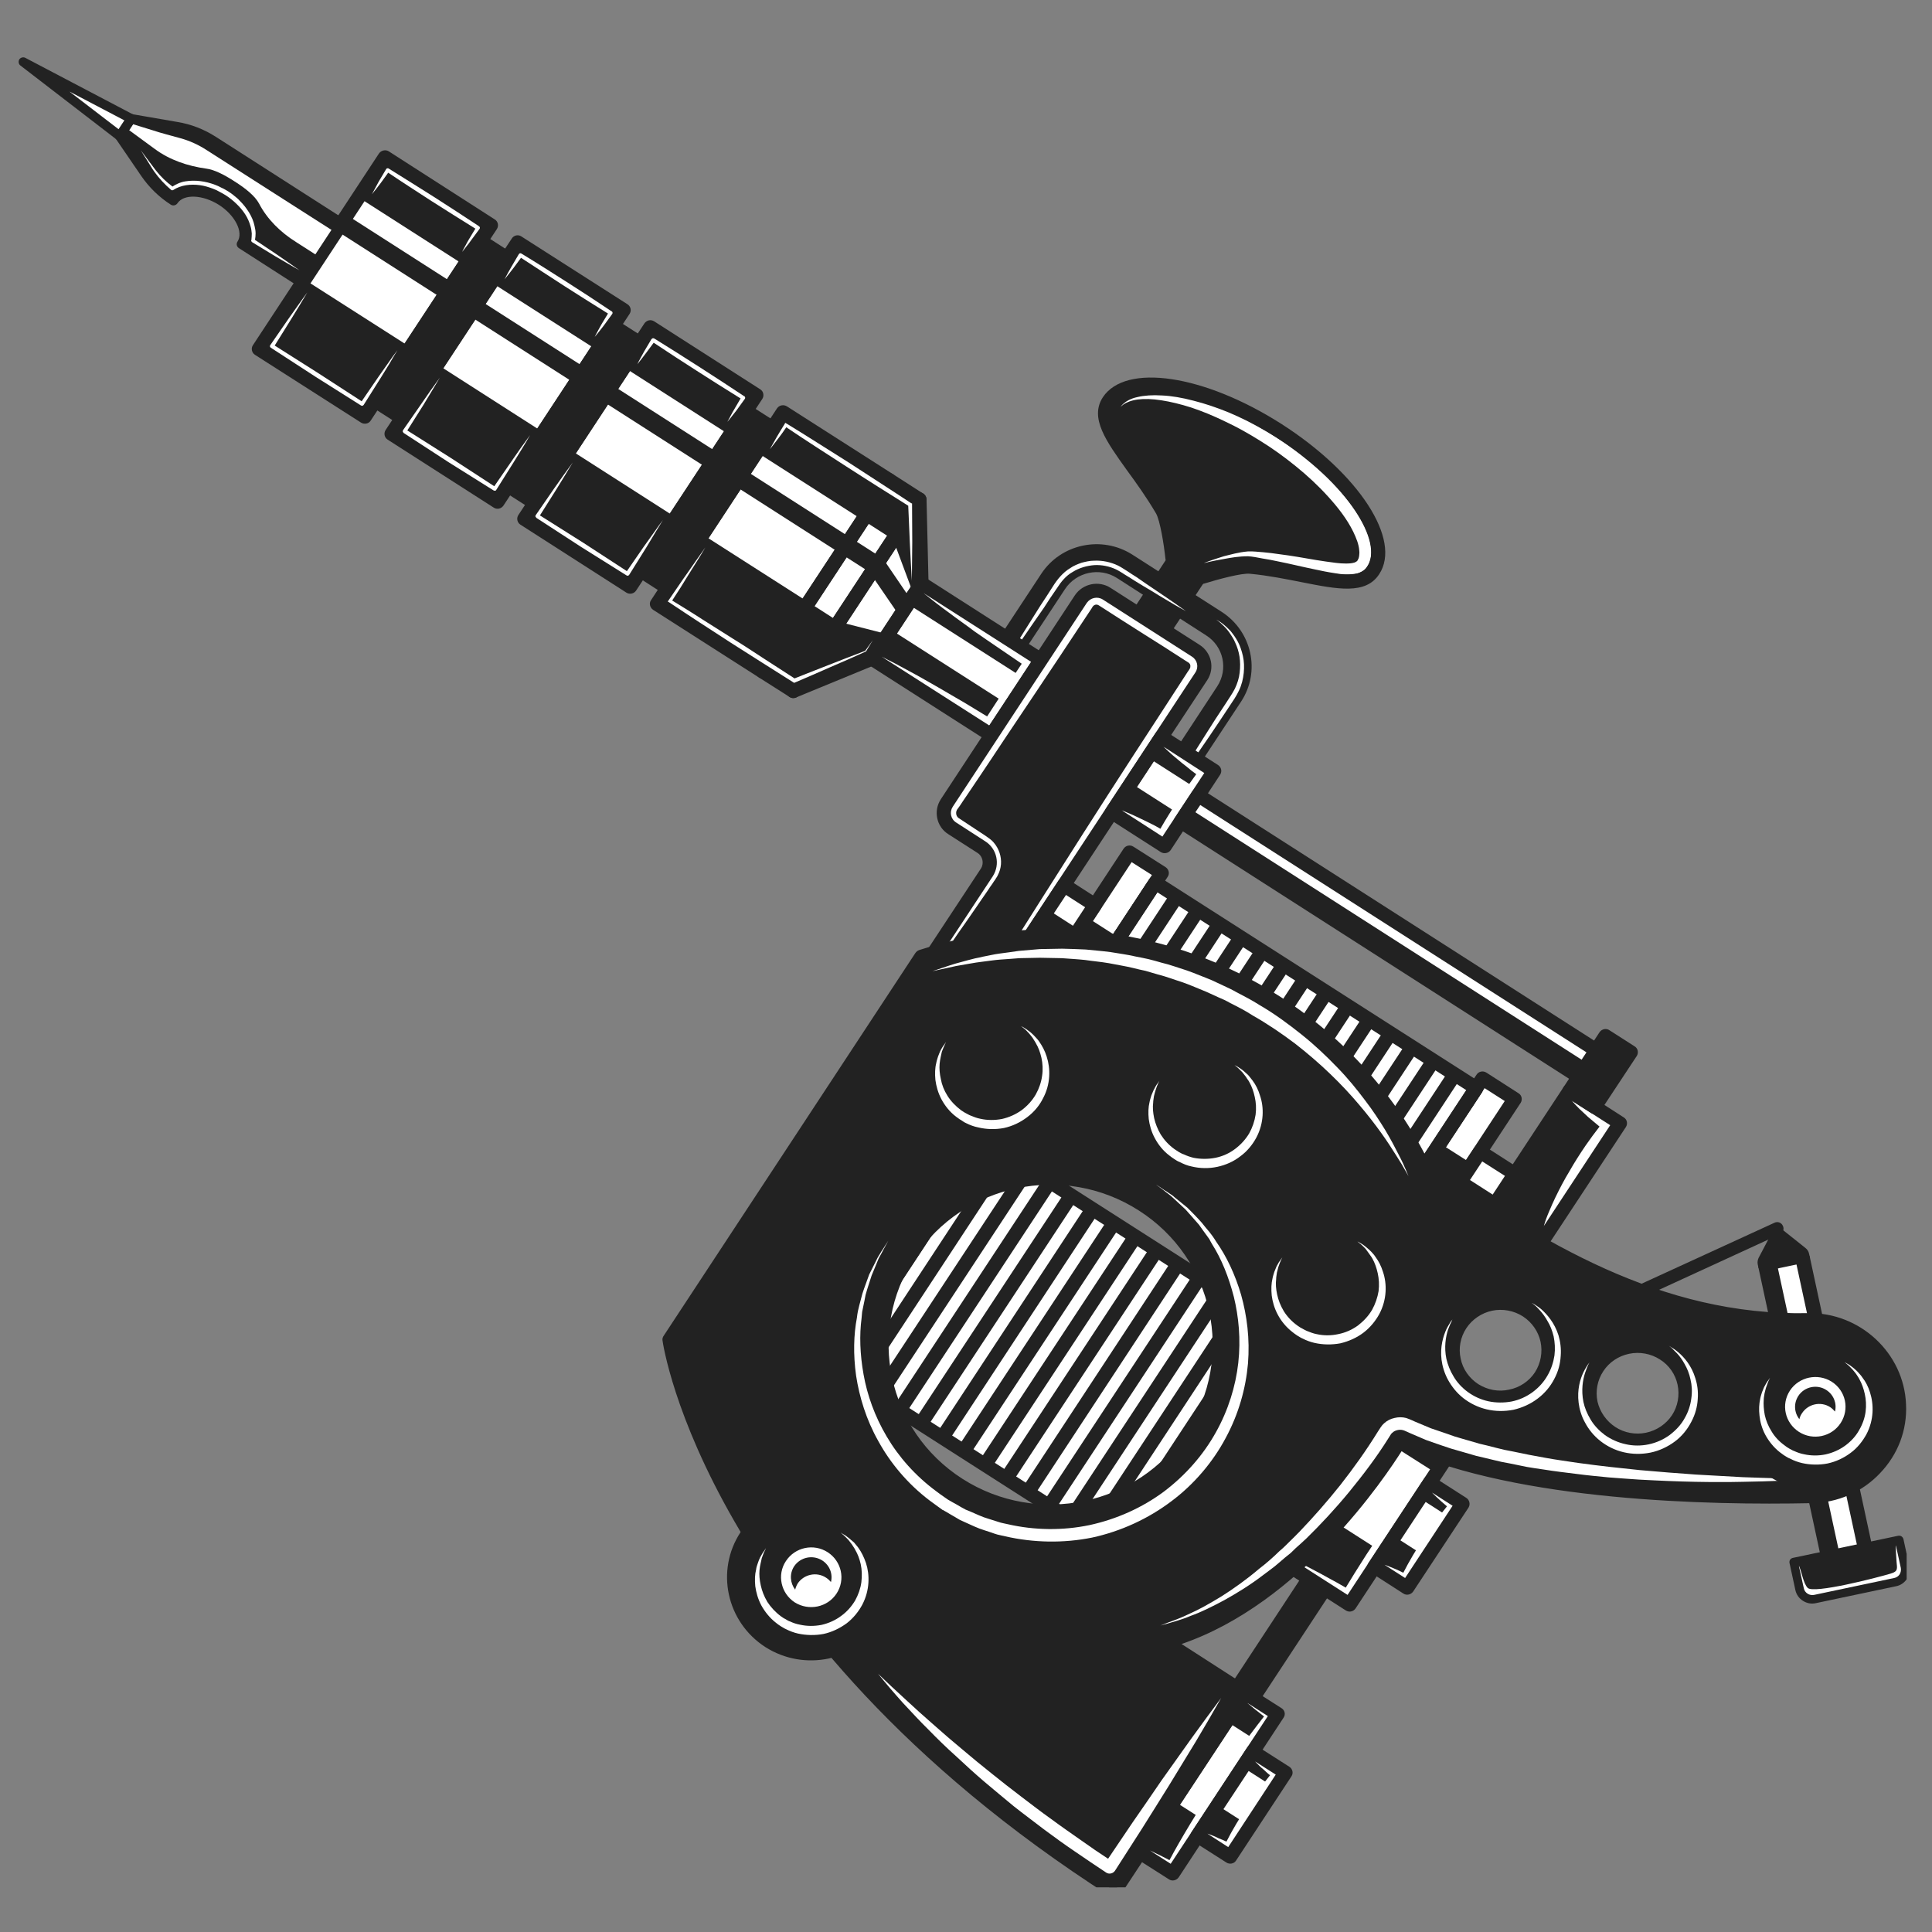 <?xml version="1.0" encoding="UTF-8"?>
<svg xmlns="http://www.w3.org/2000/svg" xmlns:xlink="http://www.w3.org/1999/xlink" width="37.5pt" height="37.5pt" viewBox="0 0 37.5 37.5" version="1.2">
<rect x="0" y="0" width="37.5" height="37.5" fill="#808080" stroke="none"/>
<defs>
<clipPath id="clip1">
  <path d="M 34 29 L 37.008 29 L 37.008 32 L 34 32 Z M 34 29 "/>
</clipPath>
<clipPath id="clip2">
  <path d="M 22 32 L 25 32 L 25 36.633 L 22 36.633 Z M 22 32 "/>
</clipPath>
<clipPath id="clip3">
  <path d="M 22 34 L 24 34 L 24 36.633 L 22 36.633 Z M 22 34 "/>
</clipPath>
<clipPath id="clip4">
  <path d="M 22 33 L 25 33 L 25 36.633 L 22 36.633 Z M 22 33 "/>
</clipPath>
<clipPath id="clip5">
  <path d="M 21 32 L 25 32 L 25 36.633 L 21 36.633 Z M 21 32 "/>
</clipPath>
<clipPath id="clip6">
  <path d="M 23 34 L 25 34 L 25 36.633 L 23 36.633 Z M 23 34 "/>
</clipPath>
<clipPath id="clip7">
  <path d="M 23 35 L 25 35 L 25 36.633 L 23 36.633 Z M 23 35 "/>
</clipPath>
<clipPath id="clip8">
  <path d="M 23 33 L 26 33 L 26 36.633 L 23 36.633 Z M 23 33 "/>
</clipPath>
<clipPath id="clip9">
  <path d="M 0.367 1.098 L 3 1.098 L 3 3 L 0.367 3 Z M 0.367 1.098 "/>
</clipPath>
<clipPath id="clip10">
  <path d="M 12 18 L 37 18 L 37 36.633 L 12 36.633 Z M 12 18 "/>
</clipPath>
<clipPath id="clip11">
  <path d="M 17 32 L 24 32 L 24 36.633 L 17 36.633 Z M 17 32 "/>
</clipPath>
<clipPath id="clip12">
  <path d="M 12 18 L 37 18 L 37 36.633 L 12 36.633 Z M 12 18 "/>
</clipPath>
</defs>
<g id="surface1">
<path style=" stroke:none;fill-rule:nonzero;fill:rgb(13.329%,13.329%,13.329%);fill-opacity:1;" d="M 36.863 29.891 L 34.816 30.32 L 34.93 30.848 C 34.961 30.98 35.094 31.062 35.227 31.035 L 36.781 30.711 C 36.918 30.684 37.004 30.551 36.977 30.418 L 36.863 29.891 "/>
<path style=" stroke:none;fill-rule:nonzero;fill:rgb(100%,100%,100%);fill-opacity:1;" d="M 36.797 29.988 C 36.797 30.098 36.805 30.203 36.812 30.312 C 36.824 30.449 36.844 30.5 36.699 30.543 C 36.426 30.625 35.199 30.941 35.086 30.82 C 35 30.73 34.969 30.496 34.914 30.383 C 34.914 30.531 34.891 30.766 34.961 30.91 C 35.094 31.176 35.602 30.992 35.816 30.953 C 36.129 30.895 36.5 30.848 36.793 30.719 C 37.113 30.578 36.898 30.211 36.797 29.988 "/>
<g clip-path="url(#clip1)" clip-rule="nonzero">
<path style=" stroke:none;fill-rule:nonzero;fill:rgb(13.329%,13.329%,13.329%);fill-opacity:1;" d="M 36.871 30.559 C 36.848 30.594 36.809 30.621 36.766 30.629 L 35.211 30.957 C 35.168 30.965 35.121 30.957 35.086 30.934 C 35.047 30.91 35.02 30.871 35.012 30.828 L 34.914 30.383 L 36.797 29.988 L 36.895 30.434 C 36.902 30.477 36.895 30.52 36.871 30.559 Z M 34.746 30.273 C 34.734 30.293 34.73 30.316 34.734 30.336 L 34.848 30.863 C 34.867 30.949 34.918 31.023 34.992 31.07 C 35.07 31.121 35.16 31.137 35.246 31.117 L 36.801 30.789 C 36.887 30.773 36.961 30.723 37.012 30.648 C 37.059 30.574 37.074 30.484 37.059 30.398 L 36.945 29.871 C 36.938 29.852 36.926 29.832 36.906 29.82 C 36.891 29.809 36.867 29.805 36.844 29.809 L 34.801 30.238 C 34.777 30.242 34.758 30.258 34.746 30.273 "/>
</g>
<path style=" stroke:none;fill-rule:nonzero;fill:rgb(100%,100%,100%);fill-opacity:1;" d="M 35.047 24.422 L 34.215 24.594 L 35.422 30.191 L 36.254 30.02 L 35.047 24.422 "/>
<path style=" stroke:none;fill-rule:nonzero;fill:rgb(13.329%,13.329%,13.329%);fill-opacity:1;" d="M 36.254 30.02 L 36.059 30.059 L 34.852 24.461 L 34.215 24.594 L 35.047 24.422 L 36.254 30.02 "/>
<path style=" stroke:none;fill-rule:nonzero;fill:rgb(13.329%,13.329%,13.329%);fill-opacity:1;" d="M 34.492 24.539 L 35.699 30.133 L 35.422 30.191 L 34.215 24.594 L 34.77 24.48 L 34.492 24.539 "/>
<path style=" stroke:none;fill-rule:nonzero;fill:rgb(13.329%,13.329%,13.329%);fill-opacity:1;" d="M 35.488 30.094 L 34.316 24.66 L 34.984 24.52 L 36.156 29.953 Z M 34.145 24.551 C 34.133 24.57 34.129 24.59 34.133 24.613 L 35.34 30.211 C 35.352 30.254 35.395 30.281 35.441 30.273 L 36.273 30.098 C 36.316 30.09 36.348 30.043 36.336 30 L 35.129 24.402 C 35.121 24.359 35.074 24.332 35.031 24.34 L 34.199 24.516 C 34.176 24.52 34.156 24.531 34.145 24.551 "/>
<path style=" stroke:none;fill-rule:nonzero;fill:rgb(13.329%,13.329%,13.329%);fill-opacity:1;" d="M 34.133 24.613 L 34.117 24.539 C 34.109 24.496 34.117 24.449 34.137 24.41 L 34.398 23.914 C 34.438 23.84 34.535 23.82 34.602 23.871 L 35.043 24.223 C 35.078 24.25 35.105 24.289 35.113 24.332 L 35.129 24.402 L 34.133 24.613 "/>
<path style=" stroke:none;fill-rule:nonzero;fill:rgb(100%,100%,100%);fill-opacity:1;" d="M 7.473 3.055 L 5.023 6.773 L 7.082 8.09 L 9.527 4.371 L 7.473 3.055 "/>
<path style=" stroke:none;fill-rule:nonzero;fill:rgb(100%,100%,100%);fill-opacity:1;" d="M 10.047 4.703 L 7.602 8.422 L 9.656 9.738 L 12.105 6.02 L 10.047 4.703 "/>
<path style=" stroke:none;fill-rule:nonzero;fill:rgb(100%,100%,100%);fill-opacity:1;" d="M 12.625 6.352 L 10.176 10.07 L 12.234 11.387 L 14.68 7.668 L 12.625 6.352 "/>
<path style=" stroke:none;fill-rule:nonzero;fill:rgb(100%,100%,100%);fill-opacity:1;" d="M 15.199 8 L 12.754 11.719 L 14.809 13.039 L 17.254 9.316 L 15.199 8 "/>
<path style=" stroke:none;fill-rule:nonzero;fill:rgb(100%,100%,100%);fill-opacity:1;" d="M 17.254 9.316 L 14.809 13.039 L 15.398 13.414 L 17.848 9.695 L 17.254 9.316 "/>
<path style=" stroke:none;fill-rule:nonzero;fill:rgb(13.329%,13.329%,13.329%);fill-opacity:1;" d="M 9.324 4.68 L 7.285 7.781 L 7.805 8.113 L 9.844 5.012 L 9.324 4.68 "/>
<path style=" stroke:none;fill-rule:nonzero;fill:rgb(13.329%,13.329%,13.329%);fill-opacity:1;" d="M 7.477 7.742 L 9.367 4.867 L 9.652 5.051 L 7.766 7.926 Z M 9.211 4.605 L 7.172 7.707 C 7.129 7.77 7.148 7.852 7.211 7.895 L 7.73 8.227 C 7.793 8.266 7.879 8.25 7.922 8.188 L 9.961 5.086 C 10 5.023 9.984 4.938 9.918 4.898 L 9.402 4.566 C 9.336 4.523 9.25 4.543 9.211 4.605 "/>
<path style=" stroke:none;fill-rule:nonzero;fill:rgb(13.329%,13.329%,13.329%);fill-opacity:1;" d="M 11.902 6.328 L 9.859 9.43 L 10.379 9.762 L 12.422 6.66 L 11.902 6.328 "/>
<path style=" stroke:none;fill-rule:nonzero;fill:rgb(13.329%,13.329%,13.329%);fill-opacity:1;" d="M 10.051 9.391 L 11.941 6.516 L 12.23 6.699 L 10.34 9.574 Z M 11.785 6.254 L 9.746 9.355 C 9.703 9.418 9.723 9.504 9.785 9.543 L 10.305 9.875 C 10.367 9.918 10.453 9.898 10.496 9.836 L 12.535 6.734 C 12.578 6.672 12.559 6.586 12.496 6.547 L 11.977 6.215 C 11.914 6.172 11.828 6.191 11.785 6.254 "/>
<path style=" stroke:none;fill-rule:nonzero;fill:rgb(13.329%,13.329%,13.329%);fill-opacity:1;" d="M 14.477 7.977 L 12.438 11.078 L 12.957 11.41 L 14.996 8.309 L 14.477 7.977 "/>
<path style=" stroke:none;fill-rule:nonzero;fill:rgb(13.329%,13.329%,13.329%);fill-opacity:1;" d="M 12.625 11.039 L 14.516 8.164 L 14.805 8.348 L 12.914 11.223 Z M 14.359 7.902 L 12.32 11.004 C 12.281 11.066 12.297 11.152 12.363 11.191 L 12.879 11.523 C 12.945 11.566 13.027 11.547 13.07 11.484 L 15.109 8.383 C 15.152 8.32 15.133 8.238 15.07 8.195 L 14.551 7.863 C 14.488 7.824 14.402 7.84 14.359 7.902 "/>
<path style=" stroke:none;fill-rule:nonzero;fill:rgb(100%,100%,100%);fill-opacity:1;" d="M 17.887 11.324 L 16.922 12.785 L 15.398 13.414 L 17.848 9.695 L 17.887 11.324 "/>
<path style=" stroke:none;fill-rule:nonzero;fill:rgb(13.329%,13.329%,13.329%);fill-opacity:1;" d="M 9.016 5.148 L 6.961 3.832 L 7.473 3.055 L 9.527 4.371 L 9.016 5.148 "/>
<path style=" stroke:none;fill-rule:nonzero;fill:rgb(13.329%,13.329%,13.329%);fill-opacity:1;" d="M 11.594 6.797 L 9.535 5.48 L 10.047 4.703 L 12.105 6.02 L 11.594 6.797 "/>
<path style=" stroke:none;fill-rule:nonzero;fill:rgb(13.329%,13.329%,13.329%);fill-opacity:1;" d="M 14.168 8.445 L 12.113 7.129 L 12.625 6.352 L 14.68 7.668 L 14.168 8.445 "/>
<path style=" stroke:none;fill-rule:nonzero;fill:rgb(13.329%,13.329%,13.329%);fill-opacity:1;" d="M 16.746 10.094 L 14.688 8.777 L 15.199 8 L 17.254 9.316 L 16.746 10.094 "/>
<path style=" stroke:none;fill-rule:nonzero;fill:rgb(13.329%,13.329%,13.329%);fill-opacity:1;" d="M 17.336 10.473 L 16.746 10.094 L 17.254 9.316 L 17.848 9.695 L 17.336 10.473 "/>
<path style=" stroke:none;fill-rule:nonzero;fill:rgb(13.329%,13.329%,13.329%);fill-opacity:1;" d="M 17.887 11.324 L 17.738 11.551 L 17.336 10.473 L 17.848 9.695 L 17.887 11.324 "/>
<path style=" stroke:none;fill-rule:nonzero;fill:rgb(13.329%,13.329%,13.329%);fill-opacity:1;" d="M 7.082 8.09 L 5.023 6.773 L 5.91 5.426 L 7.969 6.742 L 7.082 8.09 "/>
<path style=" stroke:none;fill-rule:nonzero;fill:rgb(13.329%,13.329%,13.329%);fill-opacity:1;" d="M 9.656 9.738 L 7.602 8.422 L 8.488 7.074 L 10.543 8.391 L 9.656 9.738 "/>
<path style=" stroke:none;fill-rule:nonzero;fill:rgb(13.329%,13.329%,13.329%);fill-opacity:1;" d="M 12.234 11.387 L 10.176 10.07 L 11.062 8.727 L 13.117 10.043 L 12.234 11.387 "/>
<path style=" stroke:none;fill-rule:nonzero;fill:rgb(13.329%,13.329%,13.329%);fill-opacity:1;" d="M 22.758 10.836 L 22.059 11.895 L 22.633 12.262 L 23.328 11.199 L 22.758 10.836 "/>
<path style=" stroke:none;fill-rule:nonzero;fill:rgb(13.329%,13.329%,13.329%);fill-opacity:1;" d="M 22.188 11.871 L 22.785 10.961 L 23.203 11.227 L 22.605 12.137 Z M 22.684 10.785 L 21.984 11.848 C 21.957 11.887 21.969 11.945 22.012 11.973 L 22.582 12.336 C 22.625 12.363 22.68 12.352 22.707 12.309 L 23.406 11.25 C 23.434 11.207 23.422 11.152 23.379 11.125 L 22.809 10.758 C 22.766 10.73 22.711 10.742 22.684 10.785 "/>
<path style=" stroke:none;fill-rule:nonzero;fill:rgb(13.329%,13.329%,13.329%);fill-opacity:1;" d="M 14.809 13.039 L 12.754 11.719 L 13.637 10.375 L 15.695 11.691 L 14.809 13.039 "/>
<path style=" stroke:none;fill-rule:nonzero;fill:rgb(13.329%,13.329%,13.329%);fill-opacity:1;" d="M 15.398 13.414 L 14.809 13.039 L 15.695 11.691 L 16.285 12.07 L 15.398 13.414 "/>
<path style=" stroke:none;fill-rule:nonzero;fill:rgb(13.329%,13.329%,13.329%);fill-opacity:1;" d="M 16.922 12.785 L 15.398 13.414 L 16.285 12.07 L 17.234 12.312 L 16.922 12.785 "/>
<path style=" stroke:none;fill-rule:nonzero;fill:rgb(13.329%,13.329%,13.329%);fill-opacity:1;" d="M 20.211 11.137 L 18.953 13.047 L 19.414 13.344 L 20.672 11.434 C 20.891 11.102 21.344 11.004 21.68 11.219 L 23.41 12.332 C 23.75 12.547 23.844 12.992 23.625 13.324 L 22.371 15.234 L 22.828 15.531 L 24.09 13.617 C 24.473 13.035 24.301 12.254 23.711 11.875 L 21.98 10.766 C 21.387 10.387 20.594 10.555 20.211 11.137 "/>
<path style=" stroke:none;fill-rule:nonzero;fill:rgb(100%,100%,100%);fill-opacity:1;" d="M 22.777 15.277 C 22.777 15.277 22.812 15.23 22.875 15.148 C 22.934 15.062 23.023 14.941 23.125 14.797 C 23.227 14.648 23.348 14.48 23.473 14.293 C 23.598 14.109 23.73 13.91 23.859 13.715 C 23.926 13.613 23.996 13.516 24.047 13.406 C 24.102 13.293 24.129 13.176 24.141 13.062 C 24.152 12.949 24.148 12.836 24.125 12.734 C 24.102 12.633 24.07 12.535 24.027 12.457 C 23.984 12.375 23.934 12.309 23.887 12.25 C 23.836 12.195 23.789 12.152 23.75 12.121 C 23.707 12.086 23.672 12.062 23.648 12.051 C 23.625 12.035 23.609 12.027 23.609 12.027 C 23.609 12.027 23.621 12.035 23.645 12.055 C 23.668 12.07 23.699 12.098 23.734 12.133 C 23.773 12.168 23.816 12.215 23.859 12.273 C 23.898 12.332 23.945 12.398 23.977 12.477 C 24.016 12.559 24.043 12.648 24.059 12.746 C 24.074 12.844 24.074 12.949 24.062 13.055 C 24.051 13.16 24.016 13.27 23.969 13.367 C 23.918 13.469 23.848 13.562 23.785 13.664 C 23.652 13.863 23.523 14.062 23.406 14.25 C 23.285 14.438 23.176 14.617 23.082 14.77 C 22.988 14.922 22.914 15.051 22.859 15.137 C 22.805 15.227 22.777 15.277 22.777 15.277 "/>
<path style=" stroke:none;fill-rule:nonzero;fill:rgb(100%,100%,100%);fill-opacity:1;" d="M 19.359 13.094 C 19.359 13.094 19.543 12.84 19.809 12.453 C 19.941 12.262 20.094 12.035 20.262 11.797 C 20.34 11.672 20.426 11.547 20.512 11.422 C 20.594 11.293 20.688 11.176 20.82 11.102 C 20.945 11.023 21.094 10.98 21.242 10.969 C 21.387 10.961 21.535 10.992 21.66 11.051 C 21.723 11.082 21.785 11.121 21.844 11.16 C 21.902 11.195 21.961 11.23 22.02 11.27 C 22.133 11.34 22.242 11.406 22.344 11.465 C 22.543 11.59 22.715 11.688 22.832 11.758 C 22.953 11.824 23.02 11.863 23.02 11.863 C 23.02 11.863 22.957 11.82 22.844 11.738 C 22.73 11.66 22.57 11.547 22.375 11.418 C 22.277 11.352 22.172 11.281 22.062 11.203 C 22.004 11.168 21.945 11.129 21.887 11.09 C 21.828 11.055 21.77 11.012 21.699 10.977 C 21.559 10.91 21.398 10.875 21.234 10.883 C 21.156 10.883 21.074 10.902 20.996 10.922 C 20.918 10.949 20.84 10.98 20.773 11.027 C 20.629 11.113 20.523 11.246 20.441 11.375 C 20.359 11.504 20.277 11.633 20.195 11.754 C 20.039 12 19.895 12.23 19.77 12.43 C 19.523 12.824 19.359 13.094 19.359 13.094 "/>
<path style=" stroke:none;fill-rule:nonzero;fill:rgb(100%,100%,100%);fill-opacity:1;" d="M 19.242 14.27 L 16.922 12.785 L 17.887 11.324 L 20.203 12.809 L 19.242 14.27 "/>
<path style=" stroke:none;fill-rule:nonzero;fill:rgb(13.329%,13.329%,13.329%);fill-opacity:1;" d="M 19.941 13.207 L 17.621 11.723 L 17.887 11.324 L 20.203 12.809 L 19.941 13.207 "/>
<path style=" stroke:none;fill-rule:nonzero;fill:rgb(13.329%,13.329%,13.329%);fill-opacity:1;" d="M 19.242 14.27 L 16.922 12.785 L 17.293 12.223 L 19.613 13.707 L 19.242 14.27 "/>
<path style=" stroke:none;fill-rule:nonzero;fill:rgb(100%,100%,100%);fill-opacity:1;" d="M 20.125 12.918 L 19.723 13.539 L 19.312 14.152 L 19.238 14.266 L 19.129 14.191 L 18.617 13.848 L 18.105 13.492 C 17.938 13.371 17.77 13.25 17.605 13.125 C 17.52 13.066 17.438 13.004 17.355 12.938 C 17.273 12.875 17.195 12.809 17.113 12.746 C 17.203 12.793 17.301 12.84 17.391 12.887 C 17.48 12.938 17.574 12.984 17.664 13.035 C 17.848 13.133 18.027 13.238 18.207 13.34 L 18.742 13.652 L 19.16 13.906 L 19.492 13.395 L 19.832 12.883 L 19.43 12.609 C 19.258 12.492 19.086 12.375 18.918 12.258 C 18.754 12.133 18.582 12.016 18.418 11.891 C 18.25 11.77 18.086 11.641 17.926 11.512 C 18.109 11.605 18.293 11.699 18.477 11.801 C 18.66 11.898 18.84 12.004 19.02 12.105 C 19.199 12.207 19.379 12.312 19.555 12.418 L 20.086 12.738 L 20.195 12.809 L 20.125 12.918 "/>
<path style=" stroke:none;fill-rule:nonzero;fill:rgb(13.329%,13.329%,13.329%);fill-opacity:1;" d="M 17.113 12.746 L 17.926 11.512 L 20.016 12.848 L 19.203 14.082 Z M 17.77 11.25 L 16.809 12.711 C 16.766 12.773 16.785 12.859 16.848 12.898 L 19.168 14.383 C 19.23 14.426 19.316 14.406 19.355 14.344 L 20.32 12.883 C 20.359 12.82 20.34 12.734 20.277 12.695 L 17.961 11.211 C 17.895 11.168 17.809 11.188 17.77 11.25 "/>
<path style=" stroke:none;fill-rule:nonzero;fill:rgb(100%,100%,100%);fill-opacity:1;" d="M 22.605 16.426 L 21.582 15.77 L 22.543 14.305 L 23.566 14.961 L 22.605 16.426 "/>
<path style=" stroke:none;fill-rule:nonzero;fill:rgb(13.329%,13.329%,13.329%);fill-opacity:1;" d="M 18.375 15.586 L 20.98 11.629 C 21.09 11.465 21.312 11.418 21.48 11.523 L 23.215 12.633 C 23.379 12.738 23.426 12.961 23.32 13.125 L 18.457 20.512 L 17.289 19.766 L 19.152 16.934 C 19.262 16.766 19.215 16.547 19.047 16.441 L 18.484 16.078 C 18.316 15.973 18.27 15.75 18.375 15.586 "/>
<g clip-path="url(#clip2)" clip-rule="nonzero">
<path style=" stroke:none;fill-rule:nonzero;fill:rgb(100%,100%,100%);fill-opacity:1;" d="M 22.762 36.363 L 24.801 33.27 L 24.164 32.863 L 22.129 35.957 L 22.762 36.363 "/>
</g>
<path style=" stroke:none;fill-rule:nonzero;fill:rgb(13.329%,13.329%,13.329%);fill-opacity:1;" d="M 24.438 33.816 L 23.805 33.41 L 24.164 32.863 L 24.801 33.27 L 24.438 33.816 "/>
<g clip-path="url(#clip3)" clip-rule="nonzero">
<path style=" stroke:none;fill-rule:nonzero;fill:rgb(13.329%,13.329%,13.329%);fill-opacity:1;" d="M 22.762 36.363 L 22.129 35.957 L 22.785 34.957 L 23.422 35.363 L 22.762 36.363 "/>
</g>
<g clip-path="url(#clip4)" clip-rule="nonzero">
<path style=" stroke:none;fill-rule:nonzero;fill:rgb(100%,100%,100%);fill-opacity:1;" d="M 24.641 33.262 C 24.664 33.273 24.672 33.305 24.66 33.328 L 24.656 33.336 C 24.59 33.465 24.516 33.59 24.445 33.715 C 24.375 33.836 24.305 33.961 24.227 34.082 C 24.152 34.203 24.082 34.328 24.004 34.449 L 23.77 34.809 C 23.691 34.93 23.613 35.047 23.531 35.168 C 23.453 35.285 23.367 35.402 23.285 35.52 C 23.203 35.637 23.117 35.75 23.031 35.867 L 22.902 36.035 C 22.855 36.094 22.812 36.152 22.766 36.207 L 22.762 36.215 C 22.746 36.234 22.715 36.238 22.691 36.223 C 22.566 36.125 22.441 36.023 22.32 35.918 C 22.449 35.977 22.574 36.039 22.699 36.105 C 22.727 36.055 22.754 36.008 22.777 35.961 L 22.883 35.773 C 22.957 35.648 23.027 35.523 23.102 35.402 C 23.18 35.281 23.25 35.156 23.328 35.035 C 23.402 34.914 23.484 34.797 23.559 34.676 L 23.801 34.32 C 23.879 34.199 23.965 34.086 24.047 33.969 C 24.129 33.848 24.215 33.734 24.301 33.621 C 24.379 33.52 24.453 33.418 24.535 33.316 C 24.422 33.23 24.312 33.141 24.207 33.051 C 24.352 33.117 24.496 33.188 24.641 33.262 "/>
</g>
<g clip-path="url(#clip5)" clip-rule="nonzero">
<path style=" stroke:none;fill-rule:nonzero;fill:rgb(13.329%,13.329%,13.329%);fill-opacity:1;" d="M 22.32 35.918 L 24.207 33.051 L 24.609 33.309 L 22.723 36.176 Z M 24.051 32.789 L 22.012 35.887 C 21.973 35.949 21.988 36.031 22.055 36.074 L 22.688 36.477 C 22.75 36.52 22.836 36.5 22.879 36.438 L 24.914 33.34 C 24.957 33.277 24.938 33.195 24.875 33.156 L 24.238 32.75 C 24.176 32.707 24.09 32.727 24.051 32.789 "/>
</g>
<g clip-path="url(#clip6)" clip-rule="nonzero">
<path style=" stroke:none;fill-rule:nonzero;fill:rgb(100%,100%,100%);fill-opacity:1;" d="M 23.879 36.039 L 24.953 34.406 L 24.316 34 L 23.246 35.633 L 23.879 36.039 "/>
</g>
<path style=" stroke:none;fill-rule:nonzero;fill:rgb(13.329%,13.329%,13.329%);fill-opacity:1;" d="M 24.754 34.707 L 24.121 34.301 L 24.316 34 L 24.953 34.406 L 24.754 34.707 "/>
<g clip-path="url(#clip7)" clip-rule="nonzero">
<path style=" stroke:none;fill-rule:nonzero;fill:rgb(13.329%,13.329%,13.329%);fill-opacity:1;" d="M 23.879 36.039 L 23.246 35.633 L 23.633 35.043 L 24.266 35.449 L 23.879 36.039 "/>
</g>
<path style=" stroke:none;fill-rule:nonzero;fill:rgb(100%,100%,100%);fill-opacity:1;" d="M 24.836 34.473 L 24.828 34.488 C 24.703 34.742 24.559 34.98 24.406 35.215 C 24.25 35.449 24.086 35.676 23.906 35.895 L 23.895 35.906 C 23.867 35.938 23.824 35.941 23.793 35.918 C 23.734 35.867 23.672 35.816 23.609 35.762 C 23.551 35.707 23.492 35.652 23.434 35.59 C 23.512 35.617 23.59 35.648 23.66 35.684 C 23.711 35.703 23.758 35.723 23.805 35.746 C 23.922 35.516 24.055 35.297 24.195 35.082 C 24.336 34.867 24.488 34.66 24.652 34.457 C 24.609 34.426 24.574 34.391 24.535 34.355 C 24.473 34.305 24.414 34.246 24.359 34.188 C 24.434 34.215 24.512 34.246 24.586 34.277 C 24.66 34.312 24.73 34.348 24.805 34.383 C 24.84 34.398 24.855 34.441 24.836 34.473 "/>
<g clip-path="url(#clip8)" clip-rule="nonzero">
<path style=" stroke:none;fill-rule:nonzero;fill:rgb(13.329%,13.329%,13.329%);fill-opacity:1;" d="M 23.434 35.59 L 24.359 34.188 L 24.762 34.445 L 23.84 35.852 Z M 24.203 33.926 L 23.129 35.559 C 23.086 35.621 23.105 35.703 23.168 35.746 L 23.805 36.152 C 23.867 36.191 23.953 36.176 23.992 36.113 L 25.066 34.48 C 25.109 34.418 25.09 34.336 25.027 34.293 L 24.391 33.887 C 24.328 33.848 24.242 33.863 24.203 33.926 "/>
</g>
<path style=" stroke:none;fill-rule:nonzero;fill:rgb(100%,100%,100%);fill-opacity:1;" d="M 26.199 31.145 L 28.234 28.047 L 26.91 27.199 L 24.871 30.297 L 26.199 31.145 "/>
<path style=" stroke:none;fill-rule:nonzero;fill:rgb(13.329%,13.329%,13.329%);fill-opacity:1;" d="M 26.199 31.145 L 25.223 30.52 L 25.879 29.52 L 26.855 30.145 L 26.199 31.145 "/>
<path style=" stroke:none;fill-rule:nonzero;fill:rgb(100%,100%,100%);fill-opacity:1;" d="M 27.848 28.473 C 27.781 28.598 27.711 28.723 27.641 28.848 C 27.57 28.973 27.496 29.094 27.422 29.219 C 27.352 29.344 27.273 29.461 27.199 29.586 C 27.125 29.707 27.043 29.824 26.969 29.945 C 26.891 30.066 26.812 30.188 26.73 30.305 C 26.652 30.426 26.574 30.543 26.492 30.66 C 26.406 30.777 26.328 30.895 26.242 31.012 L 26.238 31.02 C 26.203 31.062 26.145 31.074 26.102 31.043 L 25.836 30.852 C 25.746 30.789 25.66 30.723 25.574 30.66 C 25.488 30.594 25.398 30.527 25.312 30.461 C 25.227 30.395 25.145 30.324 25.059 30.254 C 25.16 30.301 25.258 30.352 25.355 30.398 C 25.453 30.449 25.551 30.5 25.645 30.551 C 25.738 30.605 25.836 30.656 25.93 30.707 L 26.121 30.816 C 26.18 30.723 26.234 30.629 26.293 30.535 C 26.367 30.414 26.449 30.293 26.523 30.172 C 26.602 30.051 26.68 29.934 26.762 29.812 C 26.84 29.695 26.918 29.574 27.004 29.457 C 27.086 29.344 27.168 29.227 27.25 29.109 C 27.336 28.992 27.418 28.875 27.504 28.762 C 27.594 28.648 27.68 28.531 27.77 28.422 C 27.859 28.309 27.949 28.195 28.043 28.086 C 27.98 28.215 27.918 28.344 27.848 28.473 "/>
<path style=" stroke:none;fill-rule:nonzero;fill:rgb(13.329%,13.329%,13.329%);fill-opacity:1;" d="M 25.059 30.254 L 26.949 27.387 L 28.043 28.086 L 26.156 30.957 Z M 26.793 27.125 L 24.758 30.223 C 24.715 30.285 24.73 30.367 24.797 30.41 L 26.121 31.258 C 26.188 31.301 26.27 31.281 26.312 31.219 L 28.352 28.121 C 28.391 28.059 28.371 27.973 28.309 27.934 L 26.984 27.086 C 26.918 27.043 26.836 27.062 26.793 27.125 "/>
<path style=" stroke:none;fill-rule:nonzero;fill:rgb(100%,100%,100%);fill-opacity:1;" d="M 27.312 30.816 L 28.387 29.188 L 27.754 28.781 L 26.68 30.41 L 27.312 30.816 "/>
<path style=" stroke:none;fill-rule:nonzero;fill:rgb(13.329%,13.329%,13.329%);fill-opacity:1;" d="M 28.188 29.484 L 27.555 29.078 L 27.754 28.781 L 28.387 29.188 L 28.188 29.484 "/>
<path style=" stroke:none;fill-rule:nonzero;fill:rgb(13.329%,13.329%,13.329%);fill-opacity:1;" d="M 27.312 30.816 L 26.68 30.41 L 27.066 29.824 L 27.699 30.23 L 27.312 30.816 "/>
<path style=" stroke:none;fill-rule:nonzero;fill:rgb(100%,100%,100%);fill-opacity:1;" d="M 28.27 29.254 L 28.262 29.27 C 28.137 29.52 27.992 29.762 27.84 29.996 C 27.684 30.227 27.52 30.457 27.34 30.672 L 27.328 30.688 C 27.305 30.719 27.258 30.719 27.23 30.695 C 27.168 30.645 27.105 30.594 27.047 30.539 C 26.984 30.484 26.926 30.43 26.871 30.371 C 26.949 30.398 27.023 30.43 27.098 30.461 C 27.145 30.48 27.191 30.504 27.238 30.527 C 27.355 30.297 27.488 30.078 27.629 29.859 C 27.773 29.645 27.922 29.438 28.086 29.238 C 28.047 29.203 28.008 29.172 27.969 29.137 C 27.91 29.082 27.848 29.027 27.793 28.969 C 27.871 28.996 27.945 29.027 28.02 29.059 C 28.094 29.09 28.168 29.125 28.238 29.16 C 28.273 29.18 28.289 29.219 28.27 29.254 "/>
<path style=" stroke:none;fill-rule:nonzero;fill:rgb(13.329%,13.329%,13.329%);fill-opacity:1;" d="M 26.871 30.371 L 27.793 28.969 L 28.195 29.227 L 27.273 30.629 Z M 27.637 28.707 L 26.562 30.336 C 26.523 30.398 26.539 30.484 26.605 30.523 L 27.238 30.93 C 27.301 30.973 27.387 30.953 27.43 30.891 L 28.504 29.262 C 28.543 29.199 28.523 29.113 28.461 29.074 L 27.828 28.668 C 27.762 28.625 27.68 28.645 27.637 28.707 "/>
<path style=" stroke:none;fill-rule:nonzero;fill:rgb(13.329%,13.329%,13.329%);fill-opacity:1;" d="M 25.293 30.566 L 23.898 32.688 L 24.434 33.035 L 25.832 30.91 L 25.293 30.566 "/>
<path style=" stroke:none;fill-rule:nonzero;fill:rgb(13.329%,13.329%,13.329%);fill-opacity:1;" d="M 5.215 6.734 L 7.512 3.242 L 9.34 4.41 L 7.039 7.902 Z M 7.355 2.98 L 4.91 6.699 C 4.867 6.762 4.887 6.848 4.949 6.887 L 7.008 8.203 C 7.07 8.242 7.156 8.227 7.195 8.164 L 9.645 4.445 C 9.684 4.383 9.668 4.297 9.602 4.258 L 7.547 2.938 C 7.484 2.898 7.398 2.918 7.355 2.98 "/>
<path style=" stroke:none;fill-rule:nonzero;fill:rgb(13.329%,13.329%,13.329%);fill-opacity:1;" d="M 7.789 8.383 L 10.09 4.891 L 11.914 6.059 L 9.617 9.551 Z M 9.934 4.629 L 7.484 8.348 C 7.445 8.41 7.461 8.496 7.527 8.535 L 9.582 9.852 C 9.648 9.895 9.73 9.875 9.773 9.812 L 12.219 6.094 C 12.262 6.031 12.242 5.945 12.18 5.906 L 10.121 4.59 C 10.059 4.547 9.973 4.566 9.934 4.629 "/>
<path style=" stroke:none;fill-rule:nonzero;fill:rgb(13.329%,13.329%,13.329%);fill-opacity:1;" d="M 10.367 10.031 L 12.664 6.539 L 14.492 7.707 L 12.191 11.199 Z M 12.508 6.277 L 10.062 9.996 C 10.02 10.059 10.039 10.145 10.102 10.184 L 12.16 11.504 C 12.223 11.543 12.309 11.523 12.348 11.461 L 14.797 7.742 C 14.836 7.68 14.82 7.594 14.754 7.555 L 12.699 6.238 C 12.633 6.195 12.551 6.215 12.508 6.277 "/>
<path style=" stroke:none;fill-rule:nonzero;fill:rgb(13.329%,13.329%,13.329%);fill-opacity:1;" d="M 12.941 11.68 L 15.238 8.188 L 17.066 9.359 L 14.766 12.852 Z M 15.082 7.926 L 12.637 11.648 C 12.594 11.707 12.613 11.793 12.676 11.836 L 14.734 13.152 C 14.797 13.191 14.883 13.172 14.926 13.109 L 17.371 9.391 C 17.414 9.328 17.395 9.242 17.332 9.203 L 15.273 7.887 C 15.211 7.848 15.125 7.863 15.082 7.926 "/>
<path style=" stroke:none;fill-rule:nonzero;fill:rgb(13.329%,13.329%,13.329%);fill-opacity:1;" d="M 15 12.996 L 17.297 9.504 L 17.656 9.734 L 15.359 13.227 Z M 17.141 9.242 L 14.691 12.965 C 14.652 13.027 14.672 13.109 14.734 13.152 L 15.324 13.527 C 15.387 13.57 15.473 13.551 15.512 13.488 L 17.961 9.77 C 18.004 9.707 17.984 9.621 17.922 9.582 L 17.332 9.203 C 17.266 9.164 17.184 9.18 17.141 9.242 "/>
<path style=" stroke:none;fill-rule:nonzero;fill:rgb(13.329%,13.329%,13.329%);fill-opacity:1;" d="M 15.758 13.121 L 17.719 10.137 L 17.746 11.285 L 16.832 12.676 Z M 17.73 9.621 L 15.281 13.34 C 15.25 13.391 15.254 13.457 15.293 13.5 C 15.332 13.547 15.395 13.562 15.449 13.539 L 16.977 12.91 C 17 12.902 17.023 12.883 17.039 12.859 L 18 11.398 C 18.016 11.375 18.023 11.348 18.023 11.32 L 17.984 9.691 C 17.98 9.633 17.941 9.578 17.883 9.562 C 17.824 9.547 17.762 9.57 17.73 9.621 "/>
<path style=" stroke:none;fill-rule:nonzero;fill:rgb(100%,100%,100%);fill-opacity:1;" d="M 13.047 11.656 C 13.242 11.777 13.438 11.895 13.629 12.02 L 14.234 12.402 C 14.438 12.527 14.637 12.66 14.836 12.789 L 15.422 13.168 C 15.645 13.078 15.871 12.992 16.098 12.902 C 16.328 12.809 16.562 12.723 16.793 12.633 L 16.941 12.426 L 16.809 12.645 L 16.805 12.648 L 16.801 12.648 C 16.574 12.75 16.348 12.852 16.117 12.949 C 15.891 13.051 15.66 13.148 15.434 13.246 L 15.414 13.254 L 15.395 13.242 L 14.789 12.859 C 14.59 12.734 14.387 12.605 14.188 12.477 L 13.586 12.086 C 13.387 11.957 13.188 11.824 12.988 11.691 L 12.961 11.676 L 12.98 11.648 C 13.098 11.48 13.211 11.305 13.332 11.137 C 13.453 10.965 13.57 10.793 13.691 10.625 C 13.586 10.805 13.473 10.98 13.363 11.156 C 13.262 11.324 13.156 11.492 13.047 11.656 "/>
<path style=" stroke:none;fill-rule:nonzero;fill:rgb(100%,100%,100%);fill-opacity:1;" d="M 10.48 10.004 L 11.328 10.539 L 12.168 11.086 L 12.5 10.605 L 12.684 10.348 C 12.742 10.262 12.805 10.18 12.867 10.094 C 12.812 10.184 12.758 10.273 12.703 10.363 L 12.543 10.629 L 12.211 11.16 C 12.199 11.176 12.176 11.18 12.16 11.168 L 11.281 10.617 L 10.41 10.051 L 10.41 10.047 C 10.391 10.035 10.387 10.016 10.398 10 L 10.754 9.484 C 10.875 9.312 10.992 9.145 11.117 8.977 C 11.012 9.152 10.902 9.332 10.793 9.508 L 10.48 10.004 "/>
<path style=" stroke:none;fill-rule:nonzero;fill:rgb(100%,100%,100%);fill-opacity:1;" d="M 7.906 8.355 L 8.754 8.891 L 9.594 9.438 L 9.926 8.957 L 10.105 8.699 C 10.168 8.613 10.227 8.531 10.289 8.445 C 10.238 8.535 10.184 8.625 10.129 8.715 L 9.965 8.98 L 9.633 9.508 C 9.625 9.527 9.602 9.531 9.586 9.52 L 9.582 9.52 L 8.703 8.969 L 7.832 8.402 L 7.832 8.398 C 7.816 8.387 7.812 8.367 7.824 8.348 L 8.18 7.836 C 8.297 7.664 8.418 7.492 8.539 7.328 C 8.434 7.504 8.324 7.684 8.219 7.859 L 7.906 8.355 "/>
<path style=" stroke:none;fill-rule:nonzero;fill:rgb(100%,100%,100%);fill-opacity:1;" d="M 17.48 19.723 C 17.48 19.723 17.527 19.656 17.617 19.527 C 17.707 19.402 17.836 19.215 18.004 18.977 C 18.168 18.738 18.371 18.449 18.598 18.113 C 18.715 17.949 18.836 17.773 18.965 17.586 C 19.031 17.492 19.094 17.395 19.164 17.297 C 19.195 17.246 19.23 17.199 19.266 17.148 C 19.281 17.125 19.297 17.098 19.316 17.074 L 19.328 17.055 L 19.336 17.039 L 19.344 17.031 C 19.352 17.016 19.359 17.008 19.367 16.988 C 19.438 16.855 19.449 16.699 19.402 16.555 C 19.379 16.484 19.34 16.414 19.289 16.355 C 19.242 16.297 19.168 16.25 19.117 16.215 C 19.004 16.141 18.891 16.066 18.773 15.988 C 18.719 15.953 18.66 15.914 18.602 15.875 C 18.574 15.855 18.555 15.812 18.559 15.773 C 18.559 15.754 18.566 15.738 18.574 15.719 L 18.633 15.637 C 18.672 15.574 18.715 15.516 18.754 15.457 C 18.836 15.336 18.918 15.211 19.004 15.086 C 19.168 14.84 19.34 14.586 19.512 14.324 C 19.859 13.809 20.215 13.273 20.578 12.73 C 20.758 12.457 20.938 12.184 21.121 11.91 L 21.191 11.805 L 21.207 11.777 C 21.203 11.785 21.219 11.762 21.219 11.762 C 21.219 11.766 21.227 11.754 21.234 11.75 C 21.262 11.73 21.297 11.73 21.328 11.75 L 21.742 12.016 C 22.023 12.195 22.305 12.375 22.586 12.551 C 22.727 12.641 22.863 12.73 23.004 12.82 C 23.035 12.84 23.086 12.871 23.082 12.871 C 23.094 12.883 23.102 12.898 23.105 12.914 C 23.105 12.93 23.105 12.945 23.102 12.961 C 23.102 12.969 23.098 12.969 23.094 12.973 C 23.094 12.977 23.094 12.98 23.086 12.992 L 23.051 13.043 C 22.695 13.59 22.348 14.129 22.008 14.648 C 21.332 15.691 20.707 16.672 20.176 17.512 C 19.641 18.352 19.207 19.059 18.898 19.551 C 18.746 19.797 18.625 19.988 18.543 20.121 C 18.461 20.254 18.418 20.324 18.418 20.324 C 18.418 20.324 18.465 20.258 18.555 20.129 C 18.645 20.004 18.773 19.816 18.941 19.578 C 19.27 19.098 19.746 18.418 20.309 17.598 C 20.871 16.773 21.52 15.812 22.211 14.781 C 22.555 14.262 22.914 13.727 23.273 13.184 L 23.309 13.133 C 23.312 13.125 23.324 13.109 23.332 13.098 C 23.34 13.082 23.344 13.066 23.352 13.051 C 23.375 12.992 23.379 12.926 23.363 12.859 C 23.352 12.797 23.32 12.734 23.273 12.688 C 23.266 12.676 23.246 12.66 23.23 12.652 L 23.219 12.645 L 23.203 12.633 L 23.148 12.598 C 23.012 12.508 22.871 12.418 22.73 12.328 C 22.453 12.148 22.172 11.969 21.891 11.789 L 21.465 11.516 C 21.348 11.449 21.191 11.453 21.082 11.527 C 21.055 11.551 21.031 11.566 21.004 11.602 C 20.992 11.617 20.992 11.613 20.98 11.633 L 20.961 11.66 L 20.895 11.762 C 20.715 12.039 20.535 12.316 20.355 12.59 C 20 13.137 19.648 13.676 19.312 14.195 C 19.141 14.457 18.977 14.715 18.812 14.965 C 18.734 15.094 18.652 15.215 18.574 15.34 C 18.535 15.402 18.496 15.465 18.457 15.523 C 18.438 15.555 18.422 15.578 18.395 15.621 C 18.371 15.664 18.355 15.715 18.355 15.77 C 18.352 15.871 18.398 15.973 18.484 16.035 C 18.555 16.078 18.609 16.109 18.668 16.148 C 18.785 16.223 18.902 16.297 19.02 16.367 C 19.078 16.406 19.121 16.43 19.156 16.473 C 19.195 16.512 19.223 16.559 19.242 16.609 C 19.277 16.707 19.27 16.828 19.23 16.914 C 19.227 16.926 19.215 16.941 19.207 16.953 L 19.203 16.965 C 19.203 16.965 19.199 16.969 19.203 16.965 L 19.199 16.969 L 19.188 16.988 C 19.168 17.016 19.152 17.043 19.137 17.066 C 19.105 17.121 19.074 17.168 19.043 17.219 C 18.977 17.32 18.914 17.418 18.855 17.516 C 18.734 17.707 18.621 17.891 18.516 18.059 C 18.301 18.402 18.113 18.703 17.957 18.949 C 17.805 19.195 17.688 19.387 17.605 19.523 C 17.523 19.652 17.48 19.723 17.48 19.723 "/>
<path style=" stroke:none;fill-rule:nonzero;fill:rgb(100%,100%,100%);fill-opacity:1;" d="M 5.332 6.707 L 6.176 7.242 L 7.02 7.789 L 7.352 7.305 L 7.531 7.051 C 7.59 6.965 7.652 6.879 7.715 6.797 C 7.66 6.887 7.605 6.977 7.555 7.066 L 7.391 7.332 L 7.059 7.859 C 7.047 7.875 7.027 7.883 7.008 7.871 L 6.129 7.316 L 5.258 6.75 C 5.238 6.738 5.234 6.715 5.246 6.699 L 5.602 6.184 C 5.723 6.016 5.84 5.844 5.965 5.676 C 5.859 5.855 5.75 6.035 5.641 6.211 L 5.332 6.707 "/>
<path style=" stroke:none;fill-rule:nonzero;fill:rgb(100%,100%,100%);fill-opacity:1;" d="M 17.086 9.375 C 17.285 9.504 17.484 9.633 17.684 9.766 L 17.703 9.773 L 17.703 9.793 L 17.707 10.531 C 17.703 10.781 17.703 11.027 17.699 11.273 C 17.684 11.027 17.672 10.781 17.66 10.535 L 17.629 9.816 C 17.43 9.691 17.234 9.566 17.039 9.445 C 16.836 9.316 16.633 9.188 16.434 9.059 C 16.043 8.805 15.648 8.555 15.262 8.293 C 15.215 8.363 15.168 8.43 15.117 8.496 C 15.059 8.57 15.004 8.645 14.945 8.719 C 14.988 8.633 15.039 8.555 15.082 8.473 C 15.129 8.391 15.18 8.312 15.227 8.234 L 15.242 8.207 L 15.27 8.223 C 15.68 8.473 16.078 8.73 16.484 8.984 C 16.684 9.113 16.883 9.242 17.086 9.375 "/>
<path style=" stroke:none;fill-rule:nonzero;fill:rgb(100%,100%,100%);fill-opacity:1;" d="M 14.445 7.691 L 14.449 7.691 C 14.465 7.703 14.469 7.727 14.457 7.742 L 14.293 7.969 C 14.266 8.004 14.234 8.043 14.207 8.078 C 14.18 8.117 14.148 8.152 14.117 8.188 C 14.141 8.148 14.164 8.105 14.184 8.066 C 14.207 8.023 14.23 7.98 14.254 7.941 L 14.375 7.734 C 14.09 7.559 13.809 7.379 13.527 7.199 C 13.246 7.02 12.965 6.836 12.688 6.652 L 12.543 6.848 C 12.488 6.922 12.43 6.996 12.371 7.07 C 12.41 6.984 12.461 6.902 12.504 6.82 L 12.645 6.582 L 12.648 6.582 C 12.656 6.566 12.68 6.559 12.695 6.57 L 12.699 6.57 C 12.992 6.75 13.285 6.938 13.578 7.125 C 13.867 7.312 14.16 7.5 14.445 7.691 "/>
<path style=" stroke:none;fill-rule:nonzero;fill:rgb(100%,100%,100%);fill-opacity:1;" d="M 11.871 6.043 L 11.875 6.043 C 11.891 6.055 11.895 6.078 11.883 6.094 L 11.719 6.32 C 11.691 6.355 11.66 6.395 11.633 6.43 C 11.602 6.469 11.574 6.504 11.543 6.539 C 11.566 6.496 11.586 6.457 11.609 6.414 C 11.633 6.375 11.652 6.332 11.676 6.293 L 11.801 6.086 C 11.516 5.91 11.234 5.73 10.953 5.551 C 10.672 5.367 10.391 5.188 10.113 5.004 L 9.969 5.199 C 9.91 5.273 9.855 5.348 9.793 5.422 C 9.836 5.336 9.883 5.254 9.93 5.172 L 10.07 4.934 C 10.082 4.914 10.105 4.91 10.121 4.922 C 10.418 5.102 10.711 5.289 11 5.473 C 11.293 5.66 11.582 5.848 11.871 6.043 "/>
<path style=" stroke:none;fill-rule:nonzero;fill:rgb(100%,100%,100%);fill-opacity:1;" d="M 9.297 4.391 L 9.297 4.395 L 9.301 4.395 C 9.316 4.406 9.32 4.426 9.309 4.441 L 9.141 4.668 C 9.113 4.707 9.086 4.746 9.055 4.781 C 9.027 4.816 9 4.855 8.969 4.891 C 8.988 4.848 9.012 4.809 9.035 4.766 C 9.055 4.727 9.078 4.684 9.102 4.645 L 9.227 4.438 C 8.941 4.262 8.66 4.082 8.375 3.902 C 8.094 3.719 7.812 3.539 7.535 3.352 L 7.391 3.551 C 7.336 3.625 7.277 3.699 7.219 3.77 C 7.262 3.688 7.309 3.605 7.352 3.523 L 7.496 3.281 C 7.504 3.266 7.527 3.262 7.543 3.27 L 7.547 3.273 C 7.84 3.453 8.133 3.641 8.426 3.824 C 8.719 4.012 9.008 4.199 9.297 4.391 "/>
<path style=" stroke:none;fill-rule:nonzero;fill:rgb(100%,100%,100%);fill-opacity:1;" d="M 2.543 2.301 L 3.426 2.453 C 3.676 2.5 3.918 2.594 4.133 2.73 L 5.453 3.574 L 6.633 4.328 L 5.863 5.496 L 4.688 4.742 C 4.836 4.512 4.664 4.137 4.301 3.902 C 3.938 3.668 3.52 3.668 3.367 3.898 C 3.152 3.758 2.965 3.578 2.82 3.367 L 2.324 2.641 L 2.543 2.301 "/>
<path style=" stroke:none;fill-rule:nonzero;fill:rgb(13.329%,13.329%,13.329%);fill-opacity:1;" d="M 6.512 4.512 L 5.332 3.758 L 4.012 2.914 C 3.852 2.809 3.676 2.73 3.492 2.68 C 3.312 2.629 3.133 2.586 2.957 2.527 L 2.492 2.383 L 2.543 2.301 L 3.426 2.453 C 3.676 2.5 3.918 2.594 4.133 2.73 L 5.453 3.574 L 6.633 4.328 L 6.512 4.512 "/>
<path style=" stroke:none;fill-rule:nonzero;fill:rgb(13.329%,13.329%,13.329%);fill-opacity:1;" d="M 3.004 2.891 C 3.293 3.105 3.641 3.223 4.004 3.273 C 4.16 3.293 4.352 3.391 4.551 3.52 C 4.773 3.66 4.949 3.805 5.027 3.949 C 5.188 4.258 5.445 4.508 5.742 4.695 L 6.199 4.988 L 5.863 5.496 L 4.688 4.742 C 4.836 4.512 4.664 4.137 4.301 3.902 C 3.938 3.668 3.52 3.668 3.367 3.898 C 3.152 3.758 2.965 3.578 2.82 3.367 L 2.324 2.641 L 2.434 2.473 C 2.434 2.473 2.707 2.672 3.004 2.891 "/>
<path style=" stroke:none;fill-rule:nonzero;fill:rgb(100%,100%,100%);fill-opacity:1;" d="M 4.547 3.801 C 4.582 3.828 4.621 3.859 4.652 3.895 C 4.723 3.965 4.781 4.039 4.832 4.121 C 4.883 4.203 4.922 4.293 4.941 4.387 C 4.953 4.434 4.961 4.484 4.961 4.531 C 4.961 4.574 4.957 4.613 4.949 4.656 L 5.375 4.941 C 5.52 5.043 5.668 5.141 5.812 5.246 C 5.656 5.16 5.504 5.066 5.348 4.977 L 4.891 4.699 C 4.883 4.691 4.875 4.68 4.875 4.668 L 4.879 4.664 C 4.883 4.621 4.887 4.578 4.887 4.535 C 4.883 4.492 4.879 4.449 4.867 4.406 C 4.844 4.32 4.809 4.238 4.762 4.164 C 4.715 4.09 4.656 4.02 4.59 3.957 C 4.559 3.926 4.523 3.895 4.488 3.867 C 4.457 3.84 4.418 3.816 4.379 3.789 C 4.34 3.766 4.301 3.742 4.262 3.723 C 4.223 3.699 4.18 3.68 4.137 3.664 C 4.055 3.633 3.965 3.605 3.879 3.594 C 3.703 3.57 3.512 3.59 3.363 3.688 C 3.352 3.695 3.336 3.695 3.324 3.688 C 3.199 3.582 3.086 3.461 2.992 3.328 C 2.945 3.262 2.906 3.191 2.863 3.125 C 2.82 3.059 2.777 2.988 2.734 2.918 C 2.832 3.047 2.926 3.18 3.023 3.305 C 3.117 3.426 3.227 3.531 3.348 3.621 C 3.383 3.598 3.418 3.578 3.457 3.562 C 3.5 3.543 3.551 3.527 3.598 3.52 C 3.695 3.504 3.793 3.504 3.891 3.516 C 3.984 3.527 4.078 3.551 4.172 3.586 C 4.215 3.602 4.258 3.621 4.301 3.645 C 4.348 3.664 4.387 3.691 4.43 3.715 C 4.469 3.742 4.508 3.766 4.547 3.801 "/>
<path style=" stroke:none;fill-rule:nonzero;fill:rgb(13.329%,13.329%,13.329%);fill-opacity:1;" d="M 2.434 2.637 L 2.59 2.402 L 3.406 2.543 C 3.652 2.586 3.879 2.672 4.086 2.805 L 6.504 4.355 L 5.836 5.371 L 4.805 4.711 C 4.91 4.438 4.727 4.066 4.352 3.828 C 3.977 3.586 3.559 3.574 3.348 3.777 C 3.172 3.652 3.02 3.496 2.898 3.32 Z M 2.469 2.254 L 2.246 2.59 C 2.227 2.621 2.227 2.66 2.246 2.691 L 2.746 3.422 C 2.898 3.641 3.09 3.828 3.316 3.973 C 3.359 4 3.414 3.988 3.445 3.945 C 3.566 3.762 3.934 3.777 4.25 3.977 C 4.566 4.18 4.73 4.508 4.609 4.691 C 4.582 4.734 4.594 4.789 4.637 4.816 L 5.816 5.574 C 5.859 5.602 5.914 5.586 5.941 5.547 L 6.711 4.379 C 6.738 4.336 6.727 4.281 6.684 4.254 L 4.184 2.652 C 3.957 2.508 3.707 2.41 3.441 2.367 L 2.562 2.215 C 2.523 2.207 2.488 2.223 2.469 2.254 "/>
<g clip-path="url(#clip9)" clip-rule="nonzero">
<path style=" stroke:none;fill-rule:nonzero;fill:rgb(100%,100%,100%);fill-opacity:1;" d="M 2.324 2.641 L 0.453 1.203 L 2.543 2.301 Z M 2.324 2.641 "/>
<path style=" stroke:none;fill-rule:nonzero;fill:rgb(13.329%,13.329%,13.329%);fill-opacity:1;" d="M 2.301 2.508 L 1.348 1.777 L 2.414 2.336 Z M 0.375 1.152 C 0.352 1.191 0.359 1.246 0.398 1.273 L 2.266 2.711 C 2.285 2.727 2.312 2.734 2.336 2.727 C 2.363 2.723 2.387 2.711 2.398 2.688 L 2.621 2.352 C 2.637 2.328 2.641 2.305 2.633 2.277 C 2.625 2.254 2.609 2.234 2.586 2.223 L 0.496 1.125 C 0.457 1.102 0.402 1.113 0.375 1.152 "/>
</g>
<path style=" stroke:none;fill-rule:nonzero;fill:rgb(13.329%,13.329%,13.329%);fill-opacity:1;" d="M 17.48 19.723 L 19.27 17.008 C 19.418 16.777 19.352 16.473 19.121 16.328 L 18.559 15.965 C 18.453 15.898 18.426 15.762 18.492 15.66 L 21.094 11.703 C 21.164 11.602 21.301 11.57 21.406 11.637 L 23.137 12.746 C 23.242 12.812 23.27 12.949 23.203 13.051 L 18.418 20.324 Z M 20.863 11.555 L 18.262 15.512 C 18.113 15.738 18.176 16.047 18.406 16.191 L 18.973 16.555 C 19.074 16.617 19.105 16.758 19.039 16.859 L 17.172 19.691 C 17.133 19.754 17.152 19.836 17.215 19.879 L 18.383 20.625 C 18.449 20.668 18.531 20.648 18.574 20.586 L 23.434 13.199 C 23.582 12.973 23.516 12.668 23.289 12.52 L 21.555 11.41 C 21.324 11.262 21.016 11.328 20.863 11.555 "/>
<path style=" stroke:none;fill-rule:nonzero;fill:rgb(13.329%,13.329%,13.329%);fill-opacity:1;" d="M 22.605 16.426 L 21.582 15.77 L 21.953 15.203 L 22.977 15.859 L 22.605 16.426 "/>
<path style=" stroke:none;fill-rule:nonzero;fill:rgb(13.329%,13.329%,13.329%);fill-opacity:1;" d="M 23.305 15.359 L 22.281 14.703 L 22.543 14.305 L 23.566 14.961 L 23.305 15.359 "/>
<path style=" stroke:none;fill-rule:nonzero;fill:rgb(100%,100%,100%);fill-opacity:1;" d="M 23.473 15.062 C 23.227 15.492 22.957 15.902 22.66 16.297 L 22.59 16.395 L 22.5 16.332 L 22.312 16.191 C 22.25 16.145 22.191 16.094 22.129 16.043 C 22.066 15.992 22.008 15.941 21.945 15.891 C 21.887 15.836 21.828 15.785 21.77 15.727 C 21.848 15.758 21.918 15.789 21.992 15.82 C 22.062 15.855 22.137 15.887 22.207 15.922 C 22.277 15.957 22.352 15.992 22.418 16.027 L 22.523 16.086 C 22.734 15.719 22.969 15.367 23.219 15.027 L 23.125 14.957 C 23.062 14.906 23.004 14.855 22.941 14.809 C 22.879 14.758 22.82 14.707 22.758 14.656 C 22.699 14.602 22.641 14.551 22.582 14.492 C 22.66 14.523 22.73 14.555 22.805 14.586 C 22.875 14.621 22.949 14.652 23.02 14.688 C 23.09 14.723 23.16 14.758 23.23 14.797 L 23.441 14.906 L 23.535 14.957 L 23.473 15.062 "/>
<path style=" stroke:none;fill-rule:nonzero;fill:rgb(13.329%,13.329%,13.329%);fill-opacity:1;" d="M 21.77 15.727 L 22.582 14.492 L 23.375 15.004 L 22.562 16.238 Z M 22.426 14.234 L 21.465 15.695 C 21.426 15.758 21.441 15.844 21.508 15.883 L 22.531 16.539 C 22.594 16.578 22.68 16.562 22.723 16.5 L 23.684 15.035 C 23.723 14.973 23.707 14.891 23.641 14.848 L 22.617 14.191 C 22.555 14.152 22.469 14.168 22.426 14.234 "/>
<path style=" stroke:none;fill-rule:nonzero;fill:rgb(13.329%,13.329%,13.329%);fill-opacity:1;" d="M 26.656 11.07 C 26.344 11.543 25.473 11.125 24.281 11 C 24.039 10.973 23.328 11.199 23.328 11.199 L 22.758 10.836 C 22.758 10.836 22.68 10.105 22.559 9.898 C 21.953 8.875 21.215 8.254 21.523 7.785 C 21.914 7.188 23.383 7.438 24.801 8.348 C 26.219 9.254 27.047 10.473 26.656 11.07 "/>
<path style=" stroke:none;fill-rule:nonzero;fill:rgb(100%,100%,100%);fill-opacity:1;" d="M 23.367 10.93 C 23.367 10.93 23.512 10.891 23.766 10.848 C 23.895 10.824 24.051 10.797 24.223 10.797 C 24.305 10.801 24.402 10.82 24.504 10.84 C 24.602 10.855 24.707 10.875 24.812 10.898 C 25.031 10.941 25.266 11 25.516 11.051 C 25.641 11.078 25.77 11.105 25.906 11.125 C 25.977 11.137 26.047 11.148 26.121 11.148 C 26.195 11.148 26.273 11.148 26.363 11.125 C 26.406 11.109 26.453 11.086 26.496 11.051 C 26.512 11.027 26.531 11.012 26.547 10.98 C 26.559 10.965 26.562 10.957 26.574 10.93 C 26.617 10.832 26.621 10.75 26.617 10.668 C 26.605 10.5 26.551 10.355 26.484 10.215 C 26.348 9.938 26.164 9.695 25.961 9.469 C 25.758 9.246 25.531 9.043 25.301 8.863 C 25.07 8.676 24.824 8.516 24.582 8.375 C 24.336 8.23 24.094 8.109 23.855 8.008 C 23.617 7.91 23.383 7.832 23.164 7.777 C 22.945 7.719 22.738 7.684 22.555 7.676 C 22.371 7.664 22.207 7.676 22.078 7.707 C 21.945 7.734 21.852 7.793 21.801 7.84 C 21.777 7.863 21.758 7.883 21.75 7.898 C 21.738 7.914 21.734 7.922 21.734 7.922 C 21.734 7.922 21.738 7.914 21.75 7.898 C 21.762 7.887 21.781 7.867 21.809 7.848 C 21.867 7.809 21.961 7.77 22.086 7.754 C 22.211 7.738 22.367 7.742 22.543 7.77 C 22.719 7.797 22.914 7.844 23.121 7.91 C 23.332 7.98 23.551 8.07 23.777 8.18 C 24.004 8.285 24.234 8.414 24.465 8.559 C 24.699 8.703 24.926 8.867 25.148 9.047 C 25.371 9.227 25.582 9.422 25.777 9.637 C 25.969 9.848 26.145 10.074 26.266 10.32 C 26.324 10.441 26.375 10.566 26.383 10.684 C 26.387 10.711 26.387 10.742 26.383 10.766 C 26.383 10.793 26.375 10.82 26.371 10.836 C 26.371 10.84 26.355 10.863 26.352 10.875 C 26.348 10.879 26.344 10.887 26.34 10.891 C 26.328 10.898 26.316 10.91 26.293 10.918 C 26.246 10.934 26.188 10.938 26.125 10.938 C 26.062 10.938 25.996 10.934 25.934 10.926 C 25.805 10.91 25.676 10.891 25.551 10.871 C 25.301 10.828 25.059 10.785 24.84 10.758 C 24.727 10.742 24.621 10.727 24.52 10.719 C 24.414 10.711 24.32 10.699 24.223 10.703 C 24.035 10.719 23.883 10.766 23.754 10.797 C 23.629 10.836 23.535 10.867 23.469 10.891 C 23.402 10.914 23.367 10.93 23.367 10.93 "/>
<path style=" stroke:none;fill-rule:nonzero;fill:rgb(13.329%,13.329%,13.329%);fill-opacity:1;" d="M 22.887 10.754 C 22.863 10.562 22.793 10.023 22.676 9.828 C 22.484 9.504 22.281 9.223 22.102 8.973 C 21.703 8.418 21.484 8.094 21.637 7.859 C 21.945 7.391 23.262 7.523 24.727 8.461 C 26.191 9.398 26.848 10.531 26.539 10.996 C 26.387 11.234 25.996 11.168 25.324 11.035 C 25.02 10.973 24.672 10.906 24.293 10.867 C 24.066 10.84 23.539 10.992 23.352 11.051 Z M 21.406 7.711 C 21.145 8.113 21.469 8.562 21.875 9.129 C 22.055 9.375 22.254 9.652 22.438 9.965 C 22.516 10.098 22.594 10.578 22.621 10.848 C 22.629 10.891 22.648 10.926 22.684 10.949 L 23.254 11.312 C 23.289 11.336 23.332 11.34 23.371 11.328 C 23.637 11.246 24.109 11.117 24.266 11.137 C 24.629 11.172 24.969 11.242 25.27 11.301 C 25.961 11.438 26.508 11.547 26.77 11.145 C 27.211 10.477 26.379 9.195 24.875 8.23 C 23.371 7.27 21.848 7.043 21.406 7.711 "/>
<path style=" stroke:none;fill-rule:nonzero;fill:rgb(13.329%,13.329%,13.329%);fill-opacity:1;" d="M 22.547 16.945 L 19.387 21.754 L 18.762 21.352 L 21.922 16.547 L 22.547 16.945 "/>
<path style=" stroke:none;fill-rule:nonzero;fill:rgb(100%,100%,100%);fill-opacity:1;" d="M 21.719 18.203 L 21.098 17.805 L 21.922 16.547 L 22.547 16.945 L 21.719 18.203 "/>
<path style=" stroke:none;fill-rule:nonzero;fill:rgb(13.329%,13.329%,13.329%);fill-opacity:1;" d="M 18.953 21.312 L 21.965 16.734 L 22.359 16.984 L 19.348 21.566 Z M 21.809 16.473 L 18.648 21.281 C 18.605 21.34 18.621 21.426 18.688 21.469 L 19.312 21.867 C 19.375 21.906 19.461 21.891 19.5 21.828 L 22.664 17.02 C 22.707 16.957 22.688 16.875 22.625 16.832 L 22 16.434 C 21.934 16.391 21.852 16.41 21.809 16.473 "/>
<path style=" stroke:none;fill-rule:nonzero;fill:rgb(13.329%,13.329%,13.329%);fill-opacity:1;" d="M 29.398 21.332 L 26.234 26.141 L 25.613 25.738 L 28.773 20.934 L 29.398 21.332 "/>
<path style=" stroke:none;fill-rule:nonzero;fill:rgb(100%,100%,100%);fill-opacity:1;" d="M 28.57 22.59 L 27.945 22.191 L 28.773 20.934 L 29.398 21.332 L 28.57 22.59 "/>
<path style=" stroke:none;fill-rule:nonzero;fill:rgb(13.329%,13.329%,13.329%);fill-opacity:1;" d="M 25.801 25.699 L 28.816 21.121 L 29.207 21.371 L 26.195 25.953 Z M 28.66 20.859 L 25.496 25.664 C 25.457 25.727 25.473 25.812 25.535 25.855 L 26.16 26.254 C 26.227 26.293 26.312 26.277 26.352 26.215 L 29.516 21.406 C 29.555 21.344 29.539 21.258 29.473 21.219 L 28.852 20.82 C 28.785 20.777 28.699 20.797 28.66 20.859 "/>
<path style=" stroke:none;fill-rule:nonzero;fill:rgb(100%,100%,100%);fill-opacity:1;" d="M 28.652 21.121 L 25.734 25.551 L 19.512 21.566 L 22.426 17.133 L 28.652 21.121 "/>
<path style=" stroke:none;fill-rule:nonzero;fill:rgb(13.329%,13.329%,13.329%);fill-opacity:1;" d="M 19.699 21.527 L 22.465 17.32 L 28.461 21.16 L 25.695 25.363 Z M 22.312 17.059 L 19.395 21.492 C 19.352 21.555 19.371 21.641 19.434 21.68 L 25.66 25.668 C 25.723 25.707 25.809 25.688 25.852 25.629 L 28.77 21.195 C 28.809 21.133 28.789 21.047 28.727 21.004 L 22.5 17.02 C 22.438 16.98 22.352 16.996 22.312 17.059 "/>
<path style=" stroke:none;fill-rule:nonzero;fill:rgb(13.329%,13.329%,13.329%);fill-opacity:1;" d="M 21.254 17.566 L 19.434 20.332 L 18.832 19.949 L 20.648 17.184 L 21.254 17.566 "/>
<path style=" stroke:none;fill-rule:nonzero;fill:rgb(100%,100%,100%);fill-opacity:1;" d="M 20.941 18.043 L 20.34 17.656 L 20.648 17.184 L 21.254 17.566 L 20.941 18.043 "/>
<path style=" stroke:none;fill-rule:nonzero;fill:rgb(13.329%,13.329%,13.329%);fill-opacity:1;" d="M 19.02 19.906 L 20.691 17.371 L 21.062 17.609 L 19.395 20.145 Z M 20.535 17.109 L 18.715 19.871 C 18.676 19.938 18.691 20.02 18.754 20.059 L 19.359 20.445 C 19.422 20.488 19.508 20.469 19.547 20.406 L 21.367 17.641 C 21.41 17.578 21.391 17.496 21.328 17.453 L 20.727 17.066 C 20.66 17.027 20.574 17.043 20.535 17.109 "/>
<path style=" stroke:none;fill-rule:nonzero;fill:rgb(13.329%,13.329%,13.329%);fill-opacity:1;" d="M 28.535 21.047 L 25.617 25.48 L 25.852 25.629 L 28.77 21.195 L 28.535 21.047 "/>
<path style=" stroke:none;fill-rule:nonzero;fill:rgb(13.329%,13.329%,13.329%);fill-opacity:1;" d="M 22.312 17.059 L 19.395 21.492 L 19.625 21.641 L 22.539 17.207 L 22.312 17.059 "/>
<path style=" stroke:none;fill-rule:nonzero;fill:rgb(13.329%,13.329%,13.329%);fill-opacity:1;" d="M 22.727 17.324 L 19.809 21.758 L 20.039 21.906 L 22.957 17.473 L 22.727 17.324 "/>
<path style=" stroke:none;fill-rule:nonzero;fill:rgb(13.329%,13.329%,13.329%);fill-opacity:1;" d="M 23.141 17.59 L 20.223 22.023 L 20.453 22.172 L 23.371 17.738 L 23.141 17.59 "/>
<path style=" stroke:none;fill-rule:nonzero;fill:rgb(13.329%,13.329%,13.329%);fill-opacity:1;" d="M 23.555 17.855 L 20.637 22.289 L 20.871 22.438 L 23.785 18.004 L 23.555 17.855 "/>
<path style=" stroke:none;fill-rule:nonzero;fill:rgb(13.329%,13.329%,13.329%);fill-opacity:1;" d="M 23.969 18.121 L 21.055 22.555 L 21.285 22.703 L 24.203 18.27 L 23.969 18.121 "/>
<path style=" stroke:none;fill-rule:nonzero;fill:rgb(13.329%,13.329%,13.329%);fill-opacity:1;" d="M 24.387 18.387 L 21.469 22.82 L 21.699 22.969 L 24.617 18.535 L 24.387 18.387 "/>
<path style=" stroke:none;fill-rule:nonzero;fill:rgb(13.329%,13.329%,13.329%);fill-opacity:1;" d="M 24.801 18.652 L 21.883 23.086 L 22.113 23.234 L 25.031 18.801 L 24.801 18.652 "/>
<path style=" stroke:none;fill-rule:nonzero;fill:rgb(13.329%,13.329%,13.329%);fill-opacity:1;" d="M 25.215 18.918 L 22.301 23.352 L 22.531 23.5 L 25.445 19.066 L 25.215 18.918 "/>
<path style=" stroke:none;fill-rule:nonzero;fill:rgb(13.329%,13.329%,13.329%);fill-opacity:1;" d="M 26.047 19.453 L 23.129 23.883 L 23.359 24.031 L 26.277 19.598 L 26.047 19.453 "/>
<path style=" stroke:none;fill-rule:nonzero;fill:rgb(13.329%,13.329%,13.329%);fill-opacity:1;" d="M 25.633 19.184 L 22.715 23.617 L 22.945 23.766 L 25.863 19.332 L 25.633 19.184 "/>
<path style=" stroke:none;fill-rule:nonzero;fill:rgb(13.329%,13.329%,13.329%);fill-opacity:1;" d="M 26.461 19.719 L 23.543 24.148 L 23.773 24.297 L 26.691 19.863 L 26.461 19.719 "/>
<path style=" stroke:none;fill-rule:nonzero;fill:rgb(13.329%,13.329%,13.329%);fill-opacity:1;" d="M 27.293 20.25 L 24.375 24.684 L 24.605 24.828 L 27.52 20.395 L 27.293 20.25 "/>
<path style=" stroke:none;fill-rule:nonzero;fill:rgb(13.329%,13.329%,13.329%);fill-opacity:1;" d="M 26.875 19.984 L 23.961 24.414 L 24.188 24.562 L 27.105 20.129 L 26.875 19.984 "/>
<path style=" stroke:none;fill-rule:nonzero;fill:rgb(13.329%,13.329%,13.329%);fill-opacity:1;" d="M 28.121 20.781 L 25.203 25.215 L 25.438 25.359 L 28.352 20.926 L 28.121 20.781 "/>
<path style=" stroke:none;fill-rule:nonzero;fill:rgb(13.329%,13.329%,13.329%);fill-opacity:1;" d="M 27.707 20.516 L 24.789 24.945 L 25.02 25.094 L 27.938 20.66 L 27.707 20.516 "/>
<path style=" stroke:none;fill-rule:nonzero;fill:rgb(13.329%,13.329%,13.329%);fill-opacity:1;" d="M 30.461 21.172 L 28.492 24.168 L 29.473 24.797 L 31.441 21.801 L 30.461 21.172 "/>
<path style=" stroke:none;fill-rule:nonzero;fill:rgb(100%,100%,100%);fill-opacity:1;" d="M 31.379 21.922 C 31.285 22.094 31.188 22.262 31.082 22.43 C 30.98 22.594 30.867 22.754 30.75 22.914 C 30.637 23.07 30.516 23.227 30.383 23.375 C 30.32 23.449 30.254 23.523 30.184 23.594 C 30.113 23.664 30.039 23.734 29.965 23.801 C 29.992 23.703 30.027 23.609 30.066 23.52 C 30.105 23.426 30.145 23.336 30.188 23.246 C 30.273 23.07 30.363 22.898 30.465 22.73 C 30.562 22.559 30.668 22.395 30.777 22.234 C 30.863 22.109 30.953 21.988 31.047 21.867 C 30.973 21.805 30.898 21.742 30.824 21.68 C 30.77 21.629 30.715 21.578 30.66 21.527 C 30.605 21.473 30.555 21.418 30.504 21.359 C 30.578 21.383 30.648 21.41 30.719 21.434 C 30.789 21.465 30.859 21.492 30.93 21.523 C 31.066 21.582 31.203 21.645 31.336 21.715 L 31.457 21.777 L 31.379 21.922 "/>
<path style=" stroke:none;fill-rule:nonzero;fill:rgb(13.329%,13.329%,13.329%);fill-opacity:1;" d="M 28.684 24.129 L 30.504 21.359 L 31.254 21.84 L 29.434 24.605 Z M 30.348 21.102 L 28.379 24.094 C 28.336 24.156 28.352 24.242 28.418 24.281 L 29.398 24.91 C 29.461 24.949 29.547 24.934 29.586 24.871 L 31.559 21.875 C 31.598 21.812 31.582 21.727 31.516 21.688 L 30.539 21.059 C 30.473 21.02 30.387 21.039 30.348 21.102 "/>
<path style=" stroke:none;fill-rule:nonzero;fill:rgb(13.329%,13.329%,13.329%);fill-opacity:1;" d="M 29.402 22.785 L 27.582 25.551 L 26.91 25.117 L 28.727 22.355 L 29.402 22.785 "/>
<path style=" stroke:none;fill-rule:nonzero;fill:rgb(100%,100%,100%);fill-opacity:1;" d="M 29.09 23.262 L 28.414 22.828 L 28.727 22.355 L 29.402 22.785 L 29.09 23.262 "/>
<path style=" stroke:none;fill-rule:nonzero;fill:rgb(13.329%,13.329%,13.329%);fill-opacity:1;" d="M 27.098 25.078 L 28.77 22.543 L 29.211 22.824 L 27.543 25.363 Z M 28.613 22.281 L 26.793 25.043 C 26.754 25.109 26.77 25.191 26.832 25.23 L 27.508 25.664 C 27.57 25.703 27.656 25.688 27.699 25.625 L 29.516 22.859 C 29.559 22.797 29.539 22.711 29.477 22.672 L 28.801 22.238 C 28.738 22.199 28.652 22.215 28.613 22.281 "/>
<path style=" stroke:none;fill-rule:nonzero;fill:rgb(13.329%,13.329%,13.329%);fill-opacity:1;" d="M 19.254 21.953 L 16.09 26.762 L 15.465 26.359 L 18.629 21.555 L 19.254 21.953 "/>
<path style=" stroke:none;fill-rule:nonzero;fill:rgb(13.329%,13.329%,13.329%);fill-opacity:1;" d="M 15.656 26.32 L 18.672 21.742 L 19.062 21.996 L 16.051 26.574 Z M 18.516 21.48 L 15.352 26.285 C 15.309 26.352 15.328 26.434 15.391 26.473 L 16.016 26.875 C 16.082 26.914 16.164 26.898 16.207 26.836 L 19.371 22.027 C 19.41 21.965 19.395 21.879 19.328 21.84 L 18.703 21.441 C 18.641 21.398 18.555 21.418 18.516 21.48 "/>
<path style=" stroke:none;fill-rule:nonzero;fill:rgb(13.329%,13.329%,13.329%);fill-opacity:1;" d="M 26.105 26.34 L 22.941 31.148 L 22.316 30.746 L 25.48 25.941 L 26.105 26.34 "/>
<path style=" stroke:none;fill-rule:nonzero;fill:rgb(13.329%,13.329%,13.329%);fill-opacity:1;" d="M 22.508 30.707 L 25.52 26.129 L 25.914 26.379 L 22.902 30.961 Z M 25.363 25.867 L 22.203 30.672 C 22.16 30.734 22.18 30.82 22.242 30.859 L 22.867 31.262 C 22.93 31.301 23.016 31.285 23.059 31.219 L 26.219 26.414 C 26.262 26.352 26.242 26.266 26.18 26.227 L 25.555 25.824 C 25.492 25.785 25.406 25.805 25.363 25.867 "/>
<path style=" stroke:none;fill-rule:nonzero;fill:rgb(100%,100%,100%);fill-opacity:1;" d="M 25.355 26.129 L 22.441 30.562 L 16.215 26.574 L 19.133 22.141 L 25.355 26.129 "/>
<path style=" stroke:none;fill-rule:nonzero;fill:rgb(13.329%,13.329%,13.329%);fill-opacity:1;" d="M 16.406 26.535 L 19.172 22.328 L 25.168 26.168 L 22.398 30.371 Z M 19.016 22.066 L 16.098 26.5 C 16.059 26.562 16.078 26.648 16.141 26.688 L 22.367 30.672 C 22.43 30.715 22.516 30.695 22.555 30.633 L 25.473 26.199 C 25.512 26.137 25.496 26.055 25.434 26.012 L 19.207 22.027 C 19.145 21.988 19.055 22.004 19.016 22.066 "/>
<path style=" stroke:none;fill-rule:nonzero;fill:rgb(13.329%,13.329%,13.329%);fill-opacity:1;" d="M 17.957 22.574 L 16.141 25.34 L 15.535 24.953 L 17.355 22.191 L 17.957 22.574 "/>
<path style=" stroke:none;fill-rule:nonzero;fill:rgb(13.329%,13.329%,13.329%);fill-opacity:1;" d="M 15.727 24.914 L 17.395 22.379 L 17.766 22.613 L 16.098 25.152 Z M 17.238 22.117 L 15.422 24.879 C 15.379 24.941 15.398 25.027 15.461 25.066 L 16.066 25.453 C 16.129 25.492 16.211 25.477 16.254 25.414 L 18.074 22.648 C 18.113 22.586 18.098 22.5 18.031 22.461 L 17.43 22.074 C 17.367 22.035 17.281 22.051 17.238 22.117 "/>
<path style=" stroke:none;fill-rule:nonzero;fill:rgb(13.329%,13.329%,13.329%);fill-opacity:1;" d="M 25.242 26.055 L 22.324 30.484 L 22.555 30.633 L 25.473 26.199 L 25.242 26.055 "/>
<path style=" stroke:none;fill-rule:nonzero;fill:rgb(13.329%,13.329%,13.329%);fill-opacity:1;" d="M 19.016 22.066 L 16.098 26.5 L 16.328 26.648 L 19.246 22.215 L 19.016 22.066 "/>
<path style=" stroke:none;fill-rule:nonzero;fill:rgb(13.329%,13.329%,13.329%);fill-opacity:1;" d="M 19.43 22.332 L 16.516 26.766 L 16.746 26.914 L 19.66 22.48 L 19.43 22.332 "/>
<path style=" stroke:none;fill-rule:nonzero;fill:rgb(13.329%,13.329%,13.329%);fill-opacity:1;" d="M 19.848 22.598 L 16.93 27.031 L 17.16 27.18 L 20.078 22.746 L 19.848 22.598 "/>
<path style=" stroke:none;fill-rule:nonzero;fill:rgb(13.329%,13.329%,13.329%);fill-opacity:1;" d="M 20.262 22.863 L 17.344 27.297 L 17.574 27.445 L 20.492 23.012 L 20.262 22.863 "/>
<path style=" stroke:none;fill-rule:nonzero;fill:rgb(13.329%,13.329%,13.329%);fill-opacity:1;" d="M 20.676 23.129 L 17.758 27.562 L 17.988 27.711 L 20.906 23.277 L 20.676 23.129 "/>
<path style=" stroke:none;fill-rule:nonzero;fill:rgb(13.329%,13.329%,13.329%);fill-opacity:1;" d="M 21.09 23.395 L 18.176 27.828 L 18.406 27.977 L 21.32 23.543 L 21.09 23.395 "/>
<path style=" stroke:none;fill-rule:nonzero;fill:rgb(13.329%,13.329%,13.329%);fill-opacity:1;" d="M 21.508 23.66 L 18.59 28.094 L 18.82 28.242 L 21.738 23.809 L 21.508 23.66 "/>
<path style=" stroke:none;fill-rule:nonzero;fill:rgb(13.329%,13.329%,13.329%);fill-opacity:1;" d="M 21.922 23.926 L 19.004 28.359 L 19.234 28.508 L 22.152 24.074 L 21.922 23.926 "/>
<path style=" stroke:none;fill-rule:nonzero;fill:rgb(13.329%,13.329%,13.329%);fill-opacity:1;" d="M 22.75 24.457 L 19.836 28.891 L 20.066 29.039 L 22.98 24.605 L 22.75 24.457 "/>
<path style=" stroke:none;fill-rule:nonzero;fill:rgb(13.329%,13.329%,13.329%);fill-opacity:1;" d="M 22.336 24.191 L 19.418 28.625 L 19.648 28.773 L 22.566 24.34 L 22.336 24.191 "/>
<path style=" stroke:none;fill-rule:nonzero;fill:rgb(13.329%,13.329%,13.329%);fill-opacity:1;" d="M 23.168 24.723 L 20.25 29.156 L 20.48 29.305 L 23.398 24.871 L 23.168 24.723 "/>
<path style=" stroke:none;fill-rule:nonzero;fill:rgb(13.329%,13.329%,13.329%);fill-opacity:1;" d="M 23.996 25.254 L 21.078 29.688 L 21.312 29.836 L 24.227 25.402 L 23.996 25.254 "/>
<path style=" stroke:none;fill-rule:nonzero;fill:rgb(13.329%,13.329%,13.329%);fill-opacity:1;" d="M 23.582 24.988 L 20.664 29.422 L 20.895 29.57 L 23.812 25.137 L 23.582 24.988 "/>
<path style=" stroke:none;fill-rule:nonzero;fill:rgb(13.329%,13.329%,13.329%);fill-opacity:1;" d="M 24.828 25.789 L 21.91 30.223 L 22.141 30.367 L 25.059 25.934 L 24.828 25.789 "/>
<path style=" stroke:none;fill-rule:nonzero;fill:rgb(13.329%,13.329%,13.329%);fill-opacity:1;" d="M 24.41 25.523 L 21.496 29.953 L 21.727 30.102 L 24.645 25.668 L 24.41 25.523 "/>
<path style=" stroke:none;fill-rule:nonzero;fill:rgb(13.329%,13.329%,13.329%);fill-opacity:1;" d="M 27.875 28.594 L 26.898 27.973 L 27.258 27.422 L 28.234 28.047 L 27.875 28.594 "/>
<g clip-path="url(#clip10)" clip-rule="nonzero">
<path style=" stroke:none;fill-rule:nonzero;fill:rgb(13.329%,13.329%,13.329%);fill-opacity:1;" d="M 31.594 26.145 C 31.352 26.191 31.137 26.34 31.004 26.543 C 30.871 26.746 30.824 26.996 30.875 27.234 C 30.926 27.469 31.074 27.68 31.277 27.812 C 31.484 27.945 31.738 27.992 31.98 27.941 C 32.219 27.891 32.434 27.746 32.566 27.543 C 32.699 27.34 32.746 27.086 32.695 26.852 C 32.648 26.613 32.496 26.402 32.293 26.27 C 32.086 26.141 31.832 26.094 31.594 26.145 Z M 28.934 25.309 C 28.691 25.359 28.477 25.504 28.344 25.707 C 28.211 25.91 28.164 26.164 28.215 26.398 C 28.266 26.637 28.414 26.848 28.621 26.98 C 28.824 27.109 29.078 27.16 29.32 27.109 C 29.559 27.055 29.773 26.91 29.906 26.707 C 30.039 26.508 30.086 26.254 30.035 26.016 C 29.988 25.781 29.84 25.57 29.633 25.438 C 29.426 25.305 29.172 25.258 28.934 25.309 Z M 17.637 24.336 C 16.652 25.836 17.082 27.844 18.605 28.816 C 20.125 29.789 22.16 29.363 23.148 27.863 C 24.137 26.363 23.703 24.355 22.18 23.383 C 20.66 22.406 18.625 22.836 17.637 24.336 Z M 36.859 27.262 C 36.898 28.219 36.133 29.02 35.164 29.043 C 33.008 29.086 29.375 28.984 27.172 27.961 C 27.172 27.961 25.309 31.125 22.613 31.867 L 24.164 32.863 L 21.637 36.703 C 13.797 31.684 12.996 26 12.996 26 L 17.883 18.574 C 20.113 17.852 22.641 18.094 24.766 19.453 C 26.059 20.281 27.027 21.414 27.645 22.691 C 29.699 24.125 32.102 25.688 35.094 25.625 C 36.039 25.605 36.82 26.336 36.859 27.262 "/>
</g>
<path style=" stroke:none;fill-rule:nonzero;fill:rgb(100%,100%,100%);fill-opacity:1;" d="M 27.34 22.832 C 27.34 22.832 27.324 22.793 27.293 22.719 C 27.262 22.645 27.215 22.539 27.145 22.406 C 27.078 22.273 26.992 22.109 26.887 21.934 C 26.777 21.754 26.648 21.555 26.492 21.352 C 26.336 21.145 26.16 20.926 25.953 20.715 C 25.746 20.5 25.52 20.285 25.266 20.082 C 25.012 19.879 24.738 19.676 24.441 19.504 C 24.301 19.414 24.148 19.336 23.992 19.254 C 23.918 19.211 23.836 19.172 23.758 19.137 L 23.523 19.027 C 23.441 18.992 23.359 18.961 23.281 18.93 C 23.199 18.898 23.117 18.863 23.035 18.836 C 22.871 18.785 22.707 18.723 22.539 18.684 C 22.457 18.66 22.375 18.637 22.293 18.617 C 22.211 18.598 22.125 18.582 22.043 18.566 C 21.879 18.527 21.715 18.508 21.555 18.48 C 21.473 18.469 21.395 18.461 21.312 18.453 C 21.23 18.445 21.152 18.438 21.074 18.43 C 20.918 18.422 20.766 18.418 20.617 18.414 C 20.465 18.418 20.32 18.418 20.18 18.422 C 20.039 18.434 19.906 18.445 19.773 18.457 C 19.648 18.477 19.523 18.492 19.406 18.508 C 19.289 18.523 19.18 18.551 19.074 18.57 C 19.023 18.582 18.973 18.594 18.926 18.602 C 18.879 18.613 18.832 18.625 18.789 18.637 C 18.699 18.66 18.621 18.684 18.547 18.703 C 18.402 18.746 18.289 18.789 18.215 18.812 C 18.137 18.836 18.098 18.852 18.098 18.852 C 18.098 18.852 18.141 18.84 18.219 18.824 C 18.297 18.809 18.41 18.781 18.559 18.75 C 18.633 18.738 18.715 18.723 18.805 18.707 C 18.848 18.699 18.895 18.691 18.941 18.684 C 18.988 18.676 19.039 18.672 19.09 18.664 C 19.195 18.652 19.305 18.633 19.422 18.625 C 19.535 18.617 19.66 18.609 19.785 18.598 C 19.914 18.594 20.047 18.594 20.184 18.59 C 20.324 18.594 20.465 18.594 20.609 18.598 C 20.754 18.609 20.906 18.617 21.059 18.633 C 21.211 18.656 21.363 18.668 21.52 18.695 C 21.676 18.727 21.836 18.75 21.996 18.789 C 22.074 18.809 22.156 18.828 22.234 18.844 L 22.473 18.914 C 22.633 18.953 22.793 19.016 22.953 19.066 C 23.109 19.121 23.266 19.191 23.422 19.254 L 23.652 19.359 C 23.73 19.391 23.805 19.426 23.879 19.469 C 24.027 19.543 24.172 19.617 24.316 19.711 C 24.605 19.875 24.875 20.059 25.129 20.25 C 25.629 20.637 26.051 21.051 26.379 21.441 C 26.543 21.633 26.684 21.816 26.805 21.984 C 26.926 22.152 27.023 22.305 27.102 22.43 C 27.141 22.492 27.176 22.547 27.207 22.598 C 27.234 22.648 27.262 22.691 27.281 22.727 C 27.32 22.793 27.34 22.832 27.34 22.832 "/>
<path style=" stroke:none;fill-rule:nonzero;fill:rgb(100%,100%,100%);fill-opacity:1;" d="M 22.523 31.551 C 22.523 31.551 22.578 31.535 22.68 31.508 C 22.777 31.477 22.93 31.441 23.113 31.363 C 23.301 31.297 23.516 31.191 23.758 31.062 C 23.996 30.93 24.266 30.766 24.531 30.562 C 24.602 30.512 24.668 30.457 24.738 30.406 C 24.805 30.348 24.875 30.293 24.945 30.23 C 24.98 30.203 25.016 30.172 25.051 30.145 C 25.086 30.113 25.117 30.082 25.152 30.047 C 25.223 29.984 25.293 29.922 25.363 29.855 C 25.641 29.582 25.918 29.285 26.188 28.957 C 26.453 28.633 26.719 28.285 26.953 27.91 L 26.992 27.848 C 27.012 27.816 27.016 27.82 27.031 27.805 C 27.055 27.781 27.09 27.766 27.125 27.758 C 27.156 27.75 27.195 27.75 27.227 27.758 C 27.234 27.762 27.246 27.762 27.254 27.766 L 27.289 27.781 L 27.367 27.816 C 27.469 27.859 27.57 27.902 27.676 27.949 C 27.781 27.988 27.891 28.023 28 28.062 L 28.164 28.117 L 28.328 28.164 C 28.434 28.195 28.543 28.227 28.652 28.258 C 28.762 28.285 28.875 28.309 28.98 28.336 L 29.145 28.375 L 29.309 28.406 L 29.637 28.473 C 29.746 28.492 29.855 28.508 29.961 28.523 C 30.18 28.559 30.391 28.582 30.602 28.609 C 30.812 28.637 31.02 28.656 31.223 28.676 C 31.426 28.691 31.621 28.707 31.816 28.719 C 32.008 28.73 32.199 28.738 32.379 28.746 C 32.562 28.754 32.738 28.758 32.906 28.762 C 33.074 28.766 33.238 28.766 33.391 28.766 C 33.547 28.766 33.691 28.766 33.828 28.762 C 34.102 28.758 34.34 28.75 34.539 28.742 C 34.734 28.738 34.891 28.727 34.996 28.723 C 35.102 28.715 35.156 28.711 35.156 28.711 C 35.156 28.711 34.93 28.707 34.539 28.695 C 34.34 28.691 34.102 28.68 33.828 28.672 C 33.555 28.656 33.25 28.641 32.914 28.621 C 32.746 28.609 32.57 28.594 32.391 28.582 C 32.207 28.566 32.023 28.551 31.832 28.535 C 31.449 28.496 31.047 28.453 30.629 28.395 C 30.422 28.363 30.211 28.336 30 28.297 C 29.895 28.277 29.789 28.258 29.68 28.238 C 29.574 28.215 29.469 28.195 29.359 28.172 L 29.199 28.141 L 29.039 28.102 C 28.934 28.074 28.824 28.047 28.719 28.023 C 28.609 27.992 28.504 27.961 28.398 27.93 L 28.238 27.883 L 28.082 27.828 C 27.98 27.793 27.875 27.758 27.773 27.723 C 27.672 27.68 27.566 27.637 27.465 27.594 L 27.387 27.559 L 27.348 27.543 C 27.328 27.535 27.312 27.531 27.293 27.523 C 27.219 27.504 27.141 27.504 27.066 27.523 C 26.992 27.539 26.922 27.574 26.867 27.625 C 26.84 27.648 26.805 27.691 26.797 27.707 L 26.746 27.785 C 26.52 28.152 26.27 28.5 26.016 28.824 C 25.758 29.148 25.492 29.449 25.23 29.723 C 25.164 29.793 25.098 29.855 25.031 29.922 C 24.965 29.988 24.902 30.051 24.832 30.109 C 24.77 30.172 24.703 30.23 24.637 30.289 C 24.574 30.344 24.508 30.398 24.441 30.449 C 24.188 30.664 23.938 30.84 23.711 30.984 C 23.48 31.125 23.273 31.242 23.094 31.32 C 22.918 31.406 22.773 31.457 22.676 31.492 C 22.574 31.531 22.523 31.551 22.523 31.551 "/>
<g clip-path="url(#clip11)" clip-rule="nonzero">
<path style=" stroke:none;fill-rule:nonzero;fill:rgb(100%,100%,100%);fill-opacity:1;" d="M 23.207 33.809 C 23.035 34.09 22.863 34.371 22.695 34.648 C 22.52 34.926 22.348 35.207 22.172 35.484 C 21.996 35.758 21.82 36.035 21.641 36.312 C 21.602 36.367 21.527 36.383 21.473 36.348 C 21.266 36.211 21.062 36.074 20.859 35.934 C 20.656 35.797 20.457 35.652 20.258 35.504 C 20.16 35.43 20.062 35.355 19.965 35.281 C 19.867 35.207 19.77 35.133 19.672 35.055 C 19.484 34.898 19.293 34.742 19.105 34.582 C 18.918 34.422 18.738 34.258 18.559 34.09 C 18.375 33.926 18.199 33.754 18.027 33.578 C 17.852 33.406 17.688 33.227 17.52 33.047 C 17.438 32.957 17.359 32.863 17.277 32.77 C 17.199 32.68 17.121 32.582 17.043 32.488 C 17.219 32.656 17.398 32.824 17.578 32.988 C 17.758 33.156 17.941 33.32 18.125 33.48 C 18.305 33.641 18.492 33.801 18.68 33.957 C 18.863 34.113 19.055 34.27 19.246 34.422 C 19.434 34.574 19.625 34.723 19.82 34.871 C 20.016 35.02 20.207 35.168 20.406 35.309 C 20.504 35.383 20.605 35.453 20.703 35.523 L 21.004 35.734 C 21.168 35.852 21.336 35.965 21.508 36.078 C 21.668 35.84 21.828 35.605 21.988 35.367 C 22.176 35.094 22.363 34.828 22.547 34.555 C 22.738 34.289 22.926 34.02 23.117 33.754 C 23.309 33.488 23.504 33.223 23.703 32.957 C 23.539 33.246 23.375 33.527 23.207 33.809 "/>
</g>
<path style=" stroke:none;fill-rule:nonzero;fill:rgb(100%,100%,100%);fill-opacity:1;" d="M 17.242 24.082 C 17.242 24.082 17.203 24.141 17.137 24.246 C 17.117 24.273 17.098 24.305 17.078 24.34 C 17.059 24.371 17.035 24.406 17.016 24.449 C 16.973 24.535 16.926 24.629 16.871 24.738 C 16.832 24.852 16.781 24.977 16.738 25.113 C 16.719 25.184 16.699 25.258 16.68 25.332 C 16.672 25.371 16.66 25.41 16.652 25.449 C 16.645 25.488 16.637 25.531 16.633 25.574 C 16.57 25.902 16.559 26.289 16.617 26.703 C 16.68 27.113 16.812 27.555 17.051 27.977 C 17.281 28.395 17.613 28.797 18.039 29.121 C 18.094 29.16 18.145 29.199 18.199 29.238 L 18.281 29.297 L 18.285 29.301 L 18.297 29.309 L 18.309 29.312 L 18.328 29.324 L 18.371 29.348 C 18.426 29.383 18.484 29.414 18.543 29.449 C 18.57 29.465 18.598 29.48 18.629 29.5 L 18.723 29.543 C 18.848 29.598 18.977 29.664 19.109 29.703 C 19.176 29.723 19.238 29.746 19.309 29.77 C 19.371 29.793 19.441 29.801 19.512 29.82 C 20.059 29.945 20.641 29.957 21.199 29.844 C 21.758 29.723 22.289 29.477 22.734 29.141 C 23.18 28.809 23.543 28.375 23.789 27.914 C 24.043 27.445 24.18 26.949 24.223 26.469 C 24.262 25.988 24.203 25.535 24.09 25.133 C 23.973 24.734 23.805 24.383 23.609 24.105 C 23.586 24.07 23.566 24.035 23.543 24.004 C 23.52 23.969 23.492 23.938 23.469 23.906 C 23.418 23.848 23.371 23.789 23.324 23.73 C 23.227 23.621 23.133 23.527 23.047 23.441 C 22.953 23.363 22.871 23.297 22.797 23.238 C 22.762 23.203 22.727 23.184 22.691 23.16 C 22.66 23.137 22.629 23.117 22.602 23.102 C 22.496 23.027 22.438 22.992 22.438 22.992 C 22.438 22.992 22.492 23.031 22.594 23.109 C 22.621 23.133 22.648 23.152 22.68 23.176 C 22.711 23.199 22.746 23.227 22.777 23.258 C 22.848 23.324 22.926 23.395 23.012 23.477 C 23.09 23.566 23.18 23.664 23.273 23.773 C 23.312 23.832 23.359 23.891 23.402 23.953 C 23.426 23.984 23.449 24.02 23.473 24.051 C 23.488 24.086 23.512 24.121 23.531 24.156 C 23.707 24.434 23.848 24.781 23.949 25.172 C 24.043 25.559 24.086 25.996 24.035 26.453 C 23.984 26.906 23.84 27.375 23.598 27.805 C 23.352 28.246 23.008 28.637 22.59 28.953 C 22.168 29.266 21.672 29.488 21.148 29.602 C 20.625 29.711 20.078 29.703 19.566 29.586 C 19.5 29.57 19.438 29.562 19.375 29.539 C 19.312 29.52 19.25 29.5 19.188 29.48 C 19.062 29.445 18.949 29.387 18.828 29.336 L 18.742 29.301 C 18.715 29.285 18.684 29.27 18.656 29.254 C 18.598 29.219 18.543 29.188 18.484 29.156 L 18.402 29.109 L 18.324 29.055 C 18.273 29.02 18.223 28.984 18.172 28.945 C 17.77 28.648 17.445 28.281 17.211 27.883 C 16.977 27.488 16.832 27.074 16.762 26.68 C 16.691 26.285 16.68 25.91 16.723 25.586 C 16.727 25.543 16.73 25.504 16.734 25.465 C 16.742 25.426 16.75 25.387 16.758 25.348 C 16.773 25.273 16.789 25.203 16.801 25.133 C 16.84 24.992 16.883 24.871 16.918 24.758 C 16.965 24.648 17.004 24.547 17.039 24.465 C 17.055 24.422 17.078 24.383 17.098 24.348 C 17.117 24.312 17.133 24.281 17.148 24.254 C 17.211 24.141 17.242 24.082 17.242 24.082 "/>
<g clip-path="url(#clip12)" clip-rule="nonzero">
<path style=" stroke:none;fill-rule:nonzero;fill:rgb(13.329%,13.329%,13.329%);fill-opacity:1;" d="M 32.453 27.469 C 32.34 27.641 32.156 27.766 31.949 27.809 C 31.746 27.852 31.527 27.812 31.355 27.699 C 31.18 27.586 31.055 27.406 31.008 27.207 C 30.965 27.004 31.004 26.789 31.121 26.613 C 31.234 26.441 31.414 26.32 31.621 26.277 C 31.824 26.234 32.043 26.273 32.219 26.387 C 32.395 26.496 32.52 26.676 32.562 26.879 C 32.605 27.082 32.566 27.297 32.453 27.469 Z M 30.891 26.469 C 30.734 26.699 30.684 26.988 30.738 27.262 C 30.797 27.535 30.969 27.777 31.203 27.926 C 31.441 28.078 31.734 28.133 32.008 28.074 C 32.285 28.016 32.531 27.848 32.684 27.617 C 32.836 27.383 32.891 27.094 32.832 26.824 C 32.773 26.551 32.605 26.309 32.367 26.156 C 32.133 26.008 31.836 25.953 31.562 26.012 C 31.289 26.07 31.043 26.234 30.891 26.469 Z M 29.793 26.637 C 29.68 26.809 29.496 26.934 29.289 26.973 C 29.086 27.02 28.871 26.977 28.695 26.867 C 28.52 26.754 28.391 26.574 28.352 26.371 C 28.305 26.168 28.348 25.953 28.461 25.781 C 28.574 25.609 28.758 25.484 28.961 25.441 C 29.164 25.398 29.383 25.438 29.559 25.551 C 29.734 25.664 29.859 25.844 29.902 26.043 C 29.945 26.246 29.906 26.461 29.793 26.637 Z M 28.23 25.633 C 28.074 25.867 28.023 26.156 28.082 26.43 C 28.137 26.699 28.309 26.941 28.543 27.094 C 28.781 27.246 29.074 27.297 29.348 27.238 C 29.625 27.184 29.871 27.016 30.023 26.781 C 30.176 26.551 30.23 26.262 30.172 25.988 C 30.113 25.719 29.945 25.477 29.707 25.324 C 29.473 25.172 29.176 25.121 28.902 25.176 C 28.629 25.234 28.383 25.402 28.23 25.633 Z M 23.031 27.789 C 22.086 29.227 20.133 29.633 18.68 28.703 C 17.223 27.77 16.809 25.844 17.754 24.41 C 18.699 22.973 20.648 22.562 22.105 23.496 C 23.562 24.426 23.977 26.352 23.031 27.789 Z M 17.523 24.262 C 16.496 25.82 16.945 27.918 18.531 28.93 C 20.113 29.941 22.234 29.496 23.262 27.938 C 24.289 26.375 23.84 24.281 22.254 23.266 C 20.672 22.254 18.551 22.699 17.523 24.262 Z M 13.141 26.027 L 17.969 18.688 C 20.242 17.965 22.688 18.285 24.691 19.566 C 25.914 20.352 26.895 21.453 27.52 22.746 C 27.527 22.77 27.543 22.789 27.562 22.801 C 29.758 24.332 32.148 25.82 35.098 25.758 C 35.961 25.742 36.688 26.418 36.723 27.27 C 36.738 27.695 36.586 28.102 36.293 28.41 C 35.996 28.723 35.594 28.898 35.16 28.906 C 33.145 28.949 29.441 28.863 27.23 27.836 C 27.168 27.809 27.09 27.832 27.055 27.891 C 27.035 27.922 25.184 31.016 22.578 31.738 C 22.523 31.75 22.484 31.797 22.477 31.848 C 22.469 31.898 22.492 31.953 22.539 31.98 L 23.977 32.902 L 21.598 36.516 C 14.379 31.848 13.242 26.586 13.141 26.027 Z M 17.766 18.5 L 12.883 25.926 C 12.863 25.953 12.855 25.984 12.859 26.016 C 12.867 26.078 13.078 27.488 14.258 29.535 C 15.34 31.418 17.488 34.211 21.562 36.816 C 21.625 36.859 21.711 36.84 21.75 36.777 L 24.281 32.938 C 24.32 32.871 24.305 32.789 24.238 32.75 L 22.934 31.91 C 25.254 31.117 26.883 28.68 27.227 28.133 C 29.496 29.137 33.16 29.219 35.164 29.176 C 35.672 29.168 36.145 28.961 36.492 28.594 C 36.84 28.23 37.02 27.758 36.996 27.258 C 36.957 26.262 36.102 25.469 35.094 25.488 C 32.238 25.547 29.902 24.098 27.754 22.598 C 27.105 21.27 26.098 20.145 24.84 19.34 C 22.754 18.004 20.203 17.68 17.84 18.441 C 17.809 18.453 17.785 18.473 17.766 18.5 "/>
</g>
<path style=" stroke:none;fill-rule:nonzero;fill:rgb(13.329%,13.329%,13.329%);fill-opacity:1;" d="M 36.051 26.066 C 35.355 25.625 34.43 25.82 33.98 26.504 C 33.531 27.188 33.727 28.102 34.422 28.547 C 35.113 28.988 36.043 28.793 36.492 28.109 C 36.941 27.426 36.746 26.512 36.051 26.066 "/>
<path style=" stroke:none;fill-rule:nonzero;fill:rgb(13.329%,13.329%,13.329%);fill-opacity:1;" d="M 36.375 28.035 C 35.969 28.656 35.125 28.836 34.496 28.434 C 33.867 28.031 33.688 27.195 34.094 26.578 C 34.504 25.957 35.348 25.777 35.977 26.18 C 36.605 26.586 36.785 27.418 36.375 28.035 Z M 33.863 26.43 C 33.375 27.176 33.59 28.176 34.344 28.66 C 35.102 29.145 36.117 28.93 36.605 28.184 C 37.098 27.438 36.883 26.438 36.125 25.953 C 35.371 25.469 34.355 25.684 33.863 26.43 "/>
<path style=" stroke:none;fill-rule:nonzero;fill:rgb(100%,100%,100%);fill-opacity:1;" d="M 34.355 26.746 C 34.355 26.746 34.344 26.758 34.324 26.789 C 34.301 26.816 34.273 26.863 34.242 26.922 C 34.23 26.953 34.215 26.988 34.199 27.027 C 34.188 27.066 34.172 27.109 34.164 27.156 C 34.145 27.25 34.137 27.359 34.152 27.48 C 34.164 27.598 34.199 27.727 34.266 27.852 C 34.332 27.973 34.426 28.094 34.547 28.188 C 34.582 28.211 34.605 28.234 34.645 28.258 C 34.68 28.277 34.703 28.297 34.746 28.312 C 34.82 28.352 34.898 28.379 34.977 28.398 C 35.137 28.434 35.309 28.438 35.473 28.406 C 35.637 28.371 35.793 28.297 35.922 28.199 C 36.055 28.102 36.156 27.969 36.227 27.84 C 36.375 27.559 36.371 27.258 36.297 27.027 C 36.262 26.914 36.211 26.816 36.152 26.742 C 36.125 26.699 36.094 26.668 36.066 26.637 C 36.039 26.605 36.008 26.582 35.984 26.559 C 35.93 26.516 35.887 26.484 35.855 26.469 C 35.824 26.449 35.805 26.441 35.805 26.441 C 35.805 26.441 35.82 26.453 35.848 26.477 C 35.875 26.496 35.914 26.535 35.957 26.582 C 35.98 26.609 36.004 26.637 36.027 26.668 C 36.047 26.703 36.074 26.734 36.094 26.777 C 36.137 26.855 36.172 26.949 36.195 27.055 C 36.219 27.16 36.227 27.281 36.211 27.402 C 36.195 27.523 36.152 27.645 36.086 27.758 C 36.02 27.879 35.926 27.977 35.816 28.059 C 35.703 28.141 35.574 28.199 35.434 28.23 C 35.297 28.258 35.152 28.258 35.016 28.227 C 34.949 28.215 34.883 28.191 34.824 28.164 C 34.797 28.156 34.762 28.133 34.73 28.117 C 34.703 28.102 34.672 28.082 34.648 28.062 C 34.539 27.984 34.449 27.891 34.387 27.785 C 34.32 27.68 34.277 27.57 34.254 27.465 C 34.234 27.359 34.227 27.254 34.234 27.168 C 34.234 27.121 34.246 27.082 34.25 27.043 C 34.258 27.004 34.27 26.969 34.277 26.938 C 34.301 26.875 34.316 26.824 34.332 26.793 C 34.348 26.762 34.355 26.746 34.355 26.746 "/>
<path style=" stroke:none;fill-rule:nonzero;fill:rgb(100%,100%,100%);fill-opacity:1;" d="M 35.555 26.82 C 35.285 26.648 34.918 26.723 34.742 26.992 C 34.566 27.262 34.645 27.617 34.918 27.793 C 35.188 27.965 35.551 27.891 35.727 27.621 C 35.902 27.352 35.828 26.996 35.555 26.82 "/>
<path style=" stroke:none;fill-rule:nonzero;fill:rgb(13.329%,13.329%,13.329%);fill-opacity:1;" d="M 35.617 27.398 C 35.59 27.367 35.559 27.336 35.523 27.312 C 35.34 27.195 35.094 27.25 34.977 27.43 C 34.953 27.465 34.934 27.504 34.926 27.547 C 34.824 27.418 34.812 27.238 34.906 27.094 C 35.023 26.914 35.27 26.863 35.449 26.98 C 35.594 27.074 35.656 27.242 35.617 27.398 "/>
<path style=" stroke:none;fill-rule:nonzero;fill:rgb(13.329%,13.329%,13.329%);fill-opacity:1;" d="M 16.562 29.375 C 15.867 28.934 14.941 29.125 14.492 29.812 C 14.039 30.496 14.238 31.41 14.93 31.855 C 15.625 32.297 16.551 32.102 17 31.418 C 17.453 30.734 17.254 29.82 16.562 29.375 "/>
<path style=" stroke:none;fill-rule:nonzero;fill:rgb(13.329%,13.329%,13.329%);fill-opacity:1;" d="M 16.887 31.344 C 16.477 31.965 15.633 32.145 15.004 31.738 C 14.375 31.336 14.199 30.504 14.605 29.883 C 15.012 29.266 15.855 29.086 16.488 29.488 C 17.113 29.891 17.293 30.723 16.887 31.344 Z M 14.375 29.738 C 13.883 30.484 14.102 31.484 14.855 31.969 C 15.613 32.453 16.625 32.238 17.117 31.492 C 17.609 30.746 17.391 29.746 16.637 29.262 C 15.879 28.777 14.867 28.992 14.375 29.738 "/>
<path style=" stroke:none;fill-rule:nonzero;fill:rgb(100%,100%,100%);fill-opacity:1;" d="M 14.867 30.051 C 14.867 30.051 14.855 30.066 14.836 30.098 C 14.812 30.125 14.785 30.172 14.754 30.23 C 14.738 30.262 14.723 30.297 14.711 30.336 C 14.699 30.375 14.68 30.418 14.676 30.465 C 14.652 30.559 14.648 30.668 14.66 30.789 C 14.676 30.906 14.711 31.035 14.777 31.16 C 14.844 31.281 14.938 31.402 15.059 31.496 C 15.09 31.52 15.117 31.543 15.156 31.566 C 15.188 31.582 15.215 31.605 15.254 31.621 C 15.332 31.66 15.406 31.688 15.488 31.707 C 15.648 31.742 15.82 31.746 15.984 31.715 C 16.148 31.68 16.301 31.605 16.434 31.508 C 16.562 31.41 16.668 31.277 16.738 31.145 C 16.883 30.867 16.883 30.566 16.809 30.34 C 16.77 30.223 16.719 30.125 16.664 30.047 C 16.637 30.008 16.605 29.977 16.578 29.941 C 16.547 29.914 16.52 29.891 16.492 29.867 C 16.441 29.824 16.398 29.793 16.363 29.777 C 16.332 29.758 16.316 29.746 16.316 29.746 C 16.316 29.746 16.332 29.762 16.359 29.785 C 16.387 29.805 16.422 29.844 16.469 29.891 C 16.488 29.918 16.512 29.945 16.535 29.977 C 16.555 30.012 16.582 30.043 16.602 30.086 C 16.648 30.164 16.684 30.258 16.707 30.363 C 16.73 30.469 16.734 30.59 16.719 30.711 C 16.703 30.832 16.66 30.953 16.598 31.066 C 16.527 31.184 16.438 31.285 16.324 31.367 C 16.215 31.449 16.082 31.508 15.945 31.539 C 15.805 31.566 15.664 31.566 15.527 31.535 C 15.461 31.523 15.391 31.5 15.336 31.473 C 15.305 31.465 15.27 31.441 15.238 31.422 C 15.211 31.414 15.184 31.387 15.156 31.371 C 15.051 31.293 14.961 31.195 14.895 31.094 C 14.832 30.988 14.789 30.879 14.766 30.77 C 14.742 30.664 14.734 30.562 14.742 30.477 C 14.746 30.43 14.754 30.391 14.762 30.352 C 14.77 30.312 14.781 30.277 14.785 30.246 C 14.809 30.184 14.824 30.133 14.844 30.102 C 14.859 30.07 14.867 30.051 14.867 30.051 "/>
<path style=" stroke:none;fill-rule:nonzero;fill:rgb(100%,100%,100%);fill-opacity:1;" d="M 16.066 30.129 C 15.793 29.953 15.43 30.031 15.254 30.301 C 15.078 30.566 15.156 30.926 15.426 31.102 C 15.699 31.273 16.062 31.199 16.238 30.93 C 16.414 30.66 16.336 30.305 16.066 30.129 "/>
<path style=" stroke:none;fill-rule:nonzero;fill:rgb(13.329%,13.329%,13.329%);fill-opacity:1;" d="M 16.129 30.707 C 16.102 30.676 16.07 30.645 16.031 30.621 C 15.852 30.504 15.605 30.555 15.484 30.734 C 15.461 30.773 15.445 30.812 15.434 30.855 C 15.336 30.727 15.32 30.547 15.414 30.402 C 15.535 30.223 15.777 30.172 15.961 30.289 C 16.105 30.383 16.168 30.551 16.129 30.707 "/>
<path style=" stroke:none;fill-rule:nonzero;fill:rgb(13.329%,13.329%,13.329%);fill-opacity:1;" d="M 31.164 20.109 L 30.461 21.172 L 30.953 21.488 L 31.652 20.422 L 31.164 20.109 "/>
<path style=" stroke:none;fill-rule:nonzero;fill:rgb(13.329%,13.329%,13.329%);fill-opacity:1;" d="M 30.652 21.133 L 31.203 20.297 L 31.465 20.461 L 30.914 21.301 Z M 31.047 20.035 L 30.348 21.102 C 30.305 21.164 30.324 21.246 30.387 21.289 L 30.879 21.602 C 30.941 21.641 31.027 21.625 31.066 21.562 L 31.77 20.496 C 31.809 20.434 31.793 20.348 31.727 20.309 L 31.238 19.996 C 31.176 19.953 31.09 19.973 31.047 20.035 "/>
<path style=" stroke:none;fill-rule:nonzero;fill:rgb(100%,100%,100%);fill-opacity:1;" d="M 23.254 15.438 L 22.918 15.949 L 30.645 20.898 L 30.98 20.383 L 23.254 15.438 "/>
<path style=" stroke:none;fill-rule:nonzero;fill:rgb(13.329%,13.329%,13.329%);fill-opacity:1;" d="M 30.645 20.898 L 22.918 15.949 L 23.086 15.691 L 30.812 20.641 L 30.645 20.898 "/>
<path style=" stroke:none;fill-rule:nonzero;fill:rgb(13.329%,13.329%,13.329%);fill-opacity:1;" d="M 23.105 15.91 L 23.297 15.625 L 30.793 20.426 L 30.605 20.711 Z M 23.141 15.363 L 22.801 15.879 C 22.762 15.941 22.777 16.023 22.844 16.062 L 30.57 21.012 C 30.633 21.051 30.719 21.035 30.758 20.973 L 31.098 20.457 C 31.137 20.395 31.121 20.309 31.055 20.27 L 23.332 15.324 C 23.266 15.281 23.18 15.301 23.141 15.363 "/>
<path style=" stroke:none;fill-rule:nonzero;fill:rgb(13.329%,13.329%,13.329%);fill-opacity:1;" d="M 23.961 20.672 C 23.477 20.359 22.824 20.496 22.504 20.977 C 22.188 21.461 22.328 22.105 22.816 22.414 C 23.305 22.73 23.957 22.59 24.273 22.109 C 24.59 21.629 24.453 20.984 23.961 20.672 "/>
<path style=" stroke:none;fill-rule:nonzero;fill:rgb(13.329%,13.329%,13.329%);fill-opacity:1;" d="M 26.348 24.098 C 25.863 23.785 25.211 23.922 24.891 24.402 C 24.574 24.883 24.715 25.527 25.203 25.84 C 25.691 26.152 26.344 26.016 26.66 25.535 C 26.977 25.051 26.84 24.41 26.348 24.098 "/>
<path style=" stroke:none;fill-rule:nonzero;fill:rgb(13.329%,13.329%,13.329%);fill-opacity:1;" d="M 19.82 19.918 C 19.332 19.605 18.68 19.742 18.363 20.223 C 18.047 20.703 18.188 21.348 18.672 21.66 C 19.164 21.973 19.816 21.836 20.133 21.355 C 20.449 20.871 20.309 20.227 19.82 19.918 "/>
<path style=" stroke:none;fill-rule:nonzero;fill:rgb(13.329%,13.329%,13.329%);fill-opacity:1;" d="M 6.734 4.176 L 6.535 4.48 L 16.875 11.102 L 17.426 11.906 L 17.727 11.707 L 17.137 10.84 L 6.734 4.176 "/>
<path style=" stroke:none;fill-rule:nonzero;fill:rgb(13.329%,13.329%,13.329%);fill-opacity:1;" d="M 30.75 25.445 C 30.73 25.48 30.727 25.527 30.746 25.566 C 30.773 25.629 30.848 25.656 30.91 25.629 L 34.547 23.957 C 34.609 23.93 34.637 23.855 34.605 23.793 C 34.578 23.73 34.504 23.703 34.441 23.734 L 30.805 25.402 C 30.785 25.41 30.766 25.43 30.75 25.445 "/>
<path style=" stroke:none;fill-rule:nonzero;fill:rgb(100%,100%,100%);fill-opacity:1;" d="M 30.852 26.445 C 30.852 26.445 30.84 26.461 30.816 26.492 C 30.797 26.523 30.766 26.57 30.734 26.637 C 30.672 26.766 30.609 26.973 30.641 27.227 C 30.656 27.348 30.695 27.488 30.766 27.613 C 30.836 27.746 30.934 27.867 31.062 27.969 C 31.191 28.07 31.344 28.148 31.516 28.188 C 31.684 28.227 31.859 28.23 32.035 28.195 C 32.207 28.16 32.371 28.082 32.508 27.98 C 32.645 27.879 32.754 27.742 32.828 27.598 C 32.906 27.453 32.945 27.301 32.953 27.156 C 32.965 27.008 32.945 26.871 32.906 26.75 C 32.832 26.504 32.688 26.344 32.578 26.25 C 32.523 26.203 32.477 26.172 32.441 26.152 C 32.41 26.133 32.391 26.121 32.391 26.121 C 32.391 26.121 32.406 26.133 32.438 26.156 C 32.465 26.184 32.508 26.223 32.555 26.273 C 32.602 26.324 32.652 26.391 32.699 26.477 C 32.746 26.559 32.789 26.66 32.812 26.773 C 32.84 26.887 32.848 27.012 32.828 27.145 C 32.812 27.273 32.77 27.406 32.699 27.527 C 32.629 27.656 32.527 27.762 32.41 27.852 C 32.289 27.941 32.148 28.004 32 28.035 C 31.855 28.066 31.695 28.066 31.551 28.031 C 31.406 28 31.27 27.938 31.152 27.855 C 31.039 27.77 30.941 27.668 30.875 27.555 C 30.805 27.441 30.758 27.324 30.734 27.211 C 30.688 26.98 30.723 26.781 30.766 26.648 C 30.789 26.582 30.809 26.531 30.824 26.496 C 30.844 26.461 30.852 26.445 30.852 26.445 "/>
<path style=" stroke:none;fill-rule:nonzero;fill:rgb(100%,100%,100%);fill-opacity:1;" d="M 28.191 25.609 C 28.191 25.609 28.18 25.629 28.156 25.656 C 28.137 25.691 28.105 25.738 28.074 25.801 C 28.016 25.93 27.949 26.137 27.98 26.391 C 27.996 26.516 28.035 26.652 28.105 26.781 C 28.176 26.91 28.273 27.035 28.402 27.137 C 28.531 27.238 28.688 27.316 28.855 27.355 C 29.023 27.395 29.199 27.398 29.379 27.363 C 29.547 27.324 29.711 27.25 29.848 27.145 C 29.984 27.043 30.094 26.91 30.168 26.766 C 30.246 26.621 30.285 26.469 30.293 26.32 C 30.305 26.176 30.285 26.035 30.25 25.918 C 30.172 25.672 30.027 25.512 29.918 25.414 C 29.863 25.367 29.816 25.34 29.781 25.316 C 29.75 25.297 29.73 25.289 29.73 25.289 C 29.73 25.289 29.75 25.301 29.777 25.324 C 29.809 25.348 29.848 25.387 29.895 25.441 C 29.941 25.492 29.992 25.559 30.039 25.645 C 30.09 25.727 30.129 25.828 30.156 25.938 C 30.18 26.055 30.188 26.18 30.172 26.309 C 30.152 26.441 30.109 26.574 30.039 26.695 C 29.969 26.82 29.871 26.93 29.75 27.02 C 29.629 27.109 29.492 27.172 29.34 27.203 C 29.195 27.23 29.035 27.23 28.891 27.199 C 28.746 27.168 28.609 27.105 28.492 27.02 C 28.379 26.938 28.281 26.832 28.215 26.719 C 28.145 26.605 28.102 26.492 28.074 26.375 C 28.027 26.148 28.062 25.945 28.105 25.812 C 28.129 25.75 28.148 25.699 28.168 25.664 C 28.184 25.629 28.191 25.609 28.191 25.609 "/>
<path style=" stroke:none;fill-rule:nonzero;fill:rgb(100%,100%,100%);fill-opacity:1;" d="M 22.504 20.977 C 22.504 20.977 22.496 20.992 22.473 21.023 C 22.449 21.051 22.422 21.098 22.391 21.16 C 22.379 21.191 22.363 21.227 22.348 21.262 C 22.336 21.305 22.32 21.348 22.312 21.395 C 22.289 21.488 22.285 21.598 22.297 21.719 C 22.312 21.836 22.348 21.969 22.414 22.09 C 22.48 22.215 22.574 22.336 22.699 22.43 C 22.73 22.453 22.758 22.477 22.797 22.5 C 22.828 22.52 22.855 22.539 22.898 22.555 C 22.973 22.594 23.047 22.625 23.129 22.641 C 23.289 22.68 23.461 22.684 23.629 22.648 C 23.793 22.613 23.949 22.543 24.078 22.441 C 24.211 22.344 24.316 22.211 24.387 22.078 C 24.535 21.797 24.535 21.492 24.457 21.266 C 24.422 21.148 24.371 21.051 24.312 20.973 C 24.285 20.934 24.254 20.902 24.227 20.867 C 24.195 20.84 24.168 20.812 24.141 20.789 C 24.09 20.746 24.043 20.719 24.012 20.699 C 23.98 20.684 23.961 20.672 23.961 20.672 C 23.961 20.672 23.977 20.684 24.004 20.707 C 24.035 20.73 24.07 20.77 24.117 20.816 C 24.137 20.844 24.16 20.871 24.184 20.902 C 24.203 20.938 24.234 20.969 24.254 21.012 C 24.297 21.09 24.332 21.184 24.355 21.293 C 24.379 21.398 24.387 21.516 24.371 21.637 C 24.352 21.762 24.309 21.887 24.246 22 C 24.176 22.117 24.082 22.219 23.973 22.301 C 23.859 22.387 23.73 22.445 23.59 22.473 C 23.453 22.5 23.305 22.5 23.168 22.473 C 23.102 22.457 23.035 22.434 22.977 22.406 C 22.945 22.398 22.91 22.375 22.879 22.359 C 22.852 22.344 22.824 22.32 22.797 22.305 C 22.688 22.227 22.598 22.129 22.531 22.023 C 22.469 21.918 22.426 21.809 22.402 21.703 C 22.379 21.594 22.371 21.492 22.383 21.402 C 22.383 21.359 22.395 21.316 22.398 21.277 C 22.406 21.238 22.418 21.203 22.426 21.172 C 22.445 21.109 22.465 21.059 22.48 21.027 C 22.496 20.996 22.504 20.977 22.504 20.977 "/>
<path style=" stroke:none;fill-rule:nonzero;fill:rgb(100%,100%,100%);fill-opacity:1;" d="M 24.891 24.402 C 24.891 24.402 24.883 24.418 24.859 24.449 C 24.836 24.477 24.809 24.52 24.777 24.582 C 24.766 24.613 24.75 24.648 24.734 24.688 C 24.723 24.727 24.707 24.77 24.699 24.816 C 24.676 24.91 24.672 25.023 24.684 25.145 C 24.699 25.262 24.734 25.391 24.801 25.516 C 24.867 25.641 24.961 25.758 25.086 25.855 C 25.117 25.879 25.145 25.902 25.184 25.926 C 25.215 25.941 25.242 25.965 25.281 25.98 C 25.359 26.02 25.434 26.047 25.516 26.066 C 25.676 26.102 25.848 26.105 26.016 26.074 C 26.18 26.035 26.336 25.965 26.465 25.867 C 26.598 25.766 26.703 25.633 26.773 25.504 C 26.922 25.223 26.922 24.918 26.844 24.688 C 26.809 24.574 26.758 24.477 26.699 24.398 C 26.672 24.355 26.641 24.324 26.613 24.293 C 26.582 24.262 26.555 24.238 26.527 24.215 C 26.477 24.172 26.43 24.141 26.398 24.125 C 26.367 24.105 26.348 24.098 26.348 24.098 C 26.348 24.098 26.363 24.109 26.391 24.133 C 26.422 24.152 26.457 24.191 26.504 24.238 C 26.523 24.266 26.547 24.293 26.57 24.328 C 26.59 24.359 26.621 24.395 26.641 24.434 C 26.684 24.512 26.719 24.609 26.742 24.715 C 26.766 24.824 26.773 24.941 26.758 25.062 C 26.738 25.184 26.695 25.309 26.633 25.422 C 26.562 25.543 26.469 25.641 26.359 25.727 C 26.246 25.809 26.117 25.867 25.977 25.895 C 25.836 25.926 25.691 25.926 25.555 25.895 C 25.488 25.883 25.422 25.855 25.363 25.832 C 25.332 25.82 25.297 25.797 25.266 25.781 C 25.238 25.77 25.211 25.746 25.184 25.73 C 25.074 25.652 24.984 25.555 24.918 25.449 C 24.855 25.344 24.812 25.234 24.789 25.125 C 24.766 25.02 24.758 24.918 24.77 24.828 C 24.77 24.781 24.781 24.742 24.785 24.699 C 24.793 24.664 24.805 24.629 24.812 24.594 C 24.832 24.535 24.852 24.484 24.867 24.453 C 24.883 24.422 24.891 24.402 24.891 24.402 "/>
<path style=" stroke:none;fill-rule:nonzero;fill:rgb(100%,100%,100%);fill-opacity:1;" d="M 18.363 20.223 C 18.363 20.223 18.352 20.238 18.332 20.27 C 18.309 20.297 18.281 20.34 18.25 20.402 C 18.238 20.434 18.219 20.469 18.207 20.508 C 18.195 20.547 18.18 20.59 18.172 20.637 C 18.148 20.73 18.145 20.844 18.156 20.961 C 18.172 21.082 18.207 21.211 18.273 21.336 C 18.34 21.461 18.434 21.582 18.559 21.676 C 18.59 21.695 18.617 21.723 18.656 21.742 C 18.688 21.762 18.715 21.785 18.754 21.801 C 18.832 21.84 18.906 21.867 18.988 21.883 C 19.148 21.922 19.32 21.926 19.484 21.895 C 19.652 21.859 19.805 21.785 19.938 21.684 C 20.07 21.586 20.176 21.457 20.242 21.324 C 20.395 21.043 20.391 20.738 20.316 20.508 C 20.281 20.395 20.227 20.297 20.172 20.219 C 20.145 20.176 20.109 20.145 20.082 20.113 C 20.055 20.082 20.027 20.059 20 20.035 C 19.945 19.992 19.902 19.961 19.871 19.945 C 19.84 19.926 19.82 19.918 19.82 19.918 C 19.82 19.918 19.836 19.93 19.863 19.953 C 19.895 19.973 19.93 20.012 19.977 20.062 C 19.996 20.086 20.02 20.113 20.043 20.145 C 20.062 20.18 20.09 20.215 20.109 20.254 C 20.156 20.332 20.191 20.43 20.215 20.535 C 20.238 20.641 20.246 20.762 20.227 20.883 C 20.211 21.004 20.168 21.129 20.105 21.242 C 20.035 21.363 19.941 21.465 19.832 21.547 C 19.719 21.629 19.586 21.688 19.449 21.719 C 19.309 21.746 19.164 21.746 19.027 21.715 C 18.961 21.703 18.895 21.676 18.836 21.652 C 18.805 21.641 18.77 21.617 18.738 21.602 C 18.711 21.59 18.684 21.566 18.656 21.551 C 18.547 21.469 18.457 21.375 18.391 21.27 C 18.324 21.164 18.281 21.055 18.262 20.945 C 18.238 20.84 18.23 20.738 18.238 20.648 C 18.242 20.602 18.25 20.562 18.258 20.52 C 18.266 20.484 18.273 20.449 18.281 20.414 C 18.305 20.355 18.324 20.305 18.34 20.273 C 18.355 20.238 18.363 20.223 18.363 20.223 "/>
</g>
</svg>
